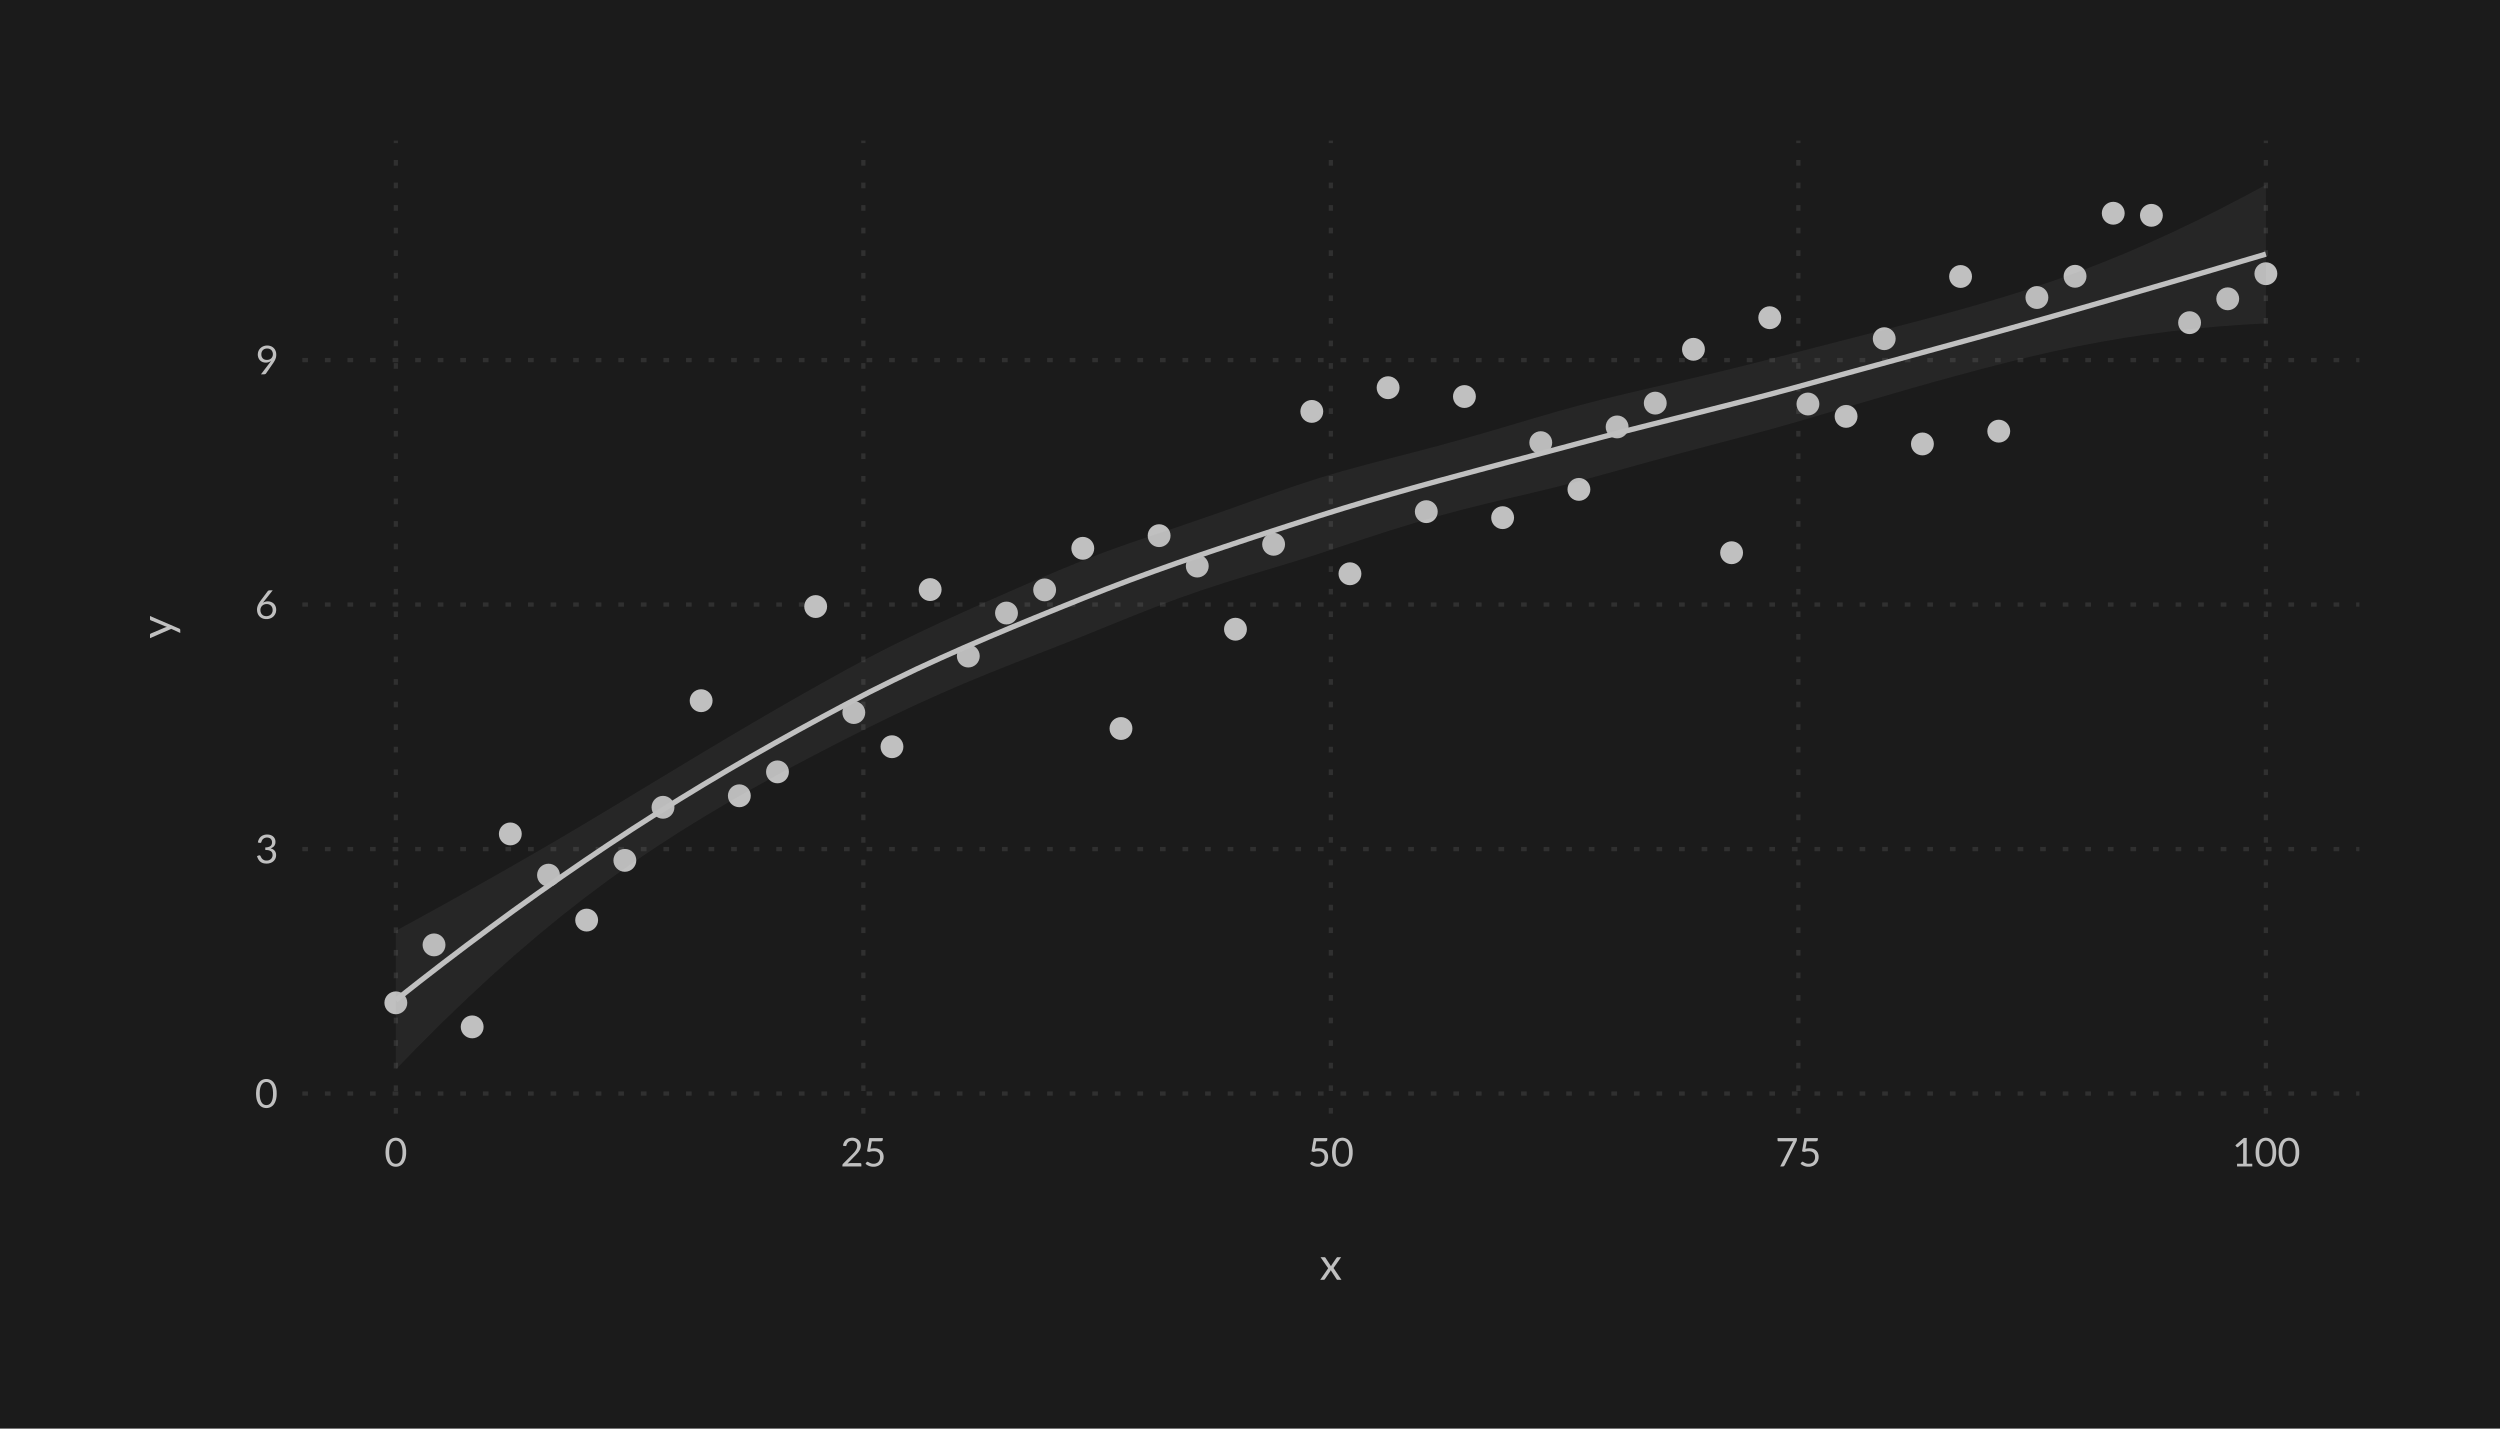 <?xml version='1.0' encoding='UTF-8' ?>
<svg xmlns='http://www.w3.org/2000/svg' xmlns:xlink='http://www.w3.org/1999/xlink' viewBox='0 0 504.00 288.00'>
<defs>
  <style type='text/css'><![CDATA[
    line, polyline, polygon, path, rect, circle {
      fill: none;
      stroke: #000000;
      stroke-linecap: round;
      stroke-linejoin: round;
      stroke-miterlimit: 10.00;
    }
  ]]></style>
</defs>
<rect width='100%' height='100%' style='stroke: none; fill: #FFFFFF;'/>
<rect x='0.00' y='0.00' width='504.00' height='288.00' style='stroke-width: 1.07; stroke: none; fill: #1B1B1B;' />
<defs>
  <clipPath id='cpNjAuOTV8NDc1LjY1fDIyNC41MHwyOC4zNQ=='>
    <rect x='60.95' y='28.35' width='414.70' height='196.15' />
  </clipPath>
</defs>
<polyline points='60.95,220.46 475.65,220.46 ' style='stroke-width: 0.85; stroke: #303030; stroke-dasharray: 1.14,3.41; stroke-linecap: butt;' clip-path='url(#cpNjAuOTV8NDc1LjY1fDIyNC41MHwyOC4zNQ==)' />
<polyline points='60.95,171.17 475.65,171.17 ' style='stroke-width: 0.85; stroke: #303030; stroke-dasharray: 1.14,3.41; stroke-linecap: butt;' clip-path='url(#cpNjAuOTV8NDc1LjY1fDIyNC41MHwyOC4zNQ==)' />
<polyline points='60.95,121.88 475.65,121.88 ' style='stroke-width: 0.85; stroke: #303030; stroke-dasharray: 1.14,3.41; stroke-linecap: butt;' clip-path='url(#cpNjAuOTV8NDc1LjY1fDIyNC41MHwyOC4zNQ==)' />
<polyline points='60.95,72.59 475.65,72.59 ' style='stroke-width: 0.85; stroke: #303030; stroke-dasharray: 1.14,3.41; stroke-linecap: butt;' clip-path='url(#cpNjAuOTV8NDc1LjY1fDIyNC41MHwyOC4zNQ==)' />
<polyline points='79.80,224.50 79.80,28.35 ' style='stroke-width: 0.85; stroke: #303030; stroke-dasharray: 1.14,3.41; stroke-linecap: butt;' clip-path='url(#cpNjAuOTV8NDc1LjY1fDIyNC41MHwyOC4zNQ==)' />
<polyline points='174.05,224.50 174.05,28.35 ' style='stroke-width: 0.85; stroke: #303030; stroke-dasharray: 1.14,3.41; stroke-linecap: butt;' clip-path='url(#cpNjAuOTV8NDc1LjY1fDIyNC41MHwyOC4zNQ==)' />
<polyline points='268.30,224.50 268.30,28.35 ' style='stroke-width: 0.85; stroke: #303030; stroke-dasharray: 1.14,3.41; stroke-linecap: butt;' clip-path='url(#cpNjAuOTV8NDc1LjY1fDIyNC41MHwyOC4zNQ==)' />
<polyline points='362.55,224.50 362.55,28.35 ' style='stroke-width: 0.85; stroke: #303030; stroke-dasharray: 1.14,3.41; stroke-linecap: butt;' clip-path='url(#cpNjAuOTV8NDc1LjY1fDIyNC41MHwyOC4zNQ==)' />
<polyline points='456.80,224.50 456.80,28.35 ' style='stroke-width: 0.85; stroke: #303030; stroke-dasharray: 1.14,3.41; stroke-linecap: butt;' clip-path='url(#cpNjAuOTV8NDc1LjY1fDIyNC41MHwyOC4zNQ==)' />
<circle cx='79.80' cy='202.17' r='1.95' style='stroke-width: 0.71; stroke: #C0C0C0; fill: #C0C0C0;' clip-path='url(#cpNjAuOTV8NDc1LjY1fDIyNC41MHwyOC4zNQ==)' />
<circle cx='87.50' cy='190.49' r='1.95' style='stroke-width: 0.71; stroke: #C0C0C0; fill: #C0C0C0;' clip-path='url(#cpNjAuOTV8NDc1LjY1fDIyNC41MHwyOC4zNQ==)' />
<circle cx='95.19' cy='207.02' r='1.95' style='stroke-width: 0.71; stroke: #C0C0C0; fill: #C0C0C0;' clip-path='url(#cpNjAuOTV8NDc1LjY1fDIyNC41MHwyOC4zNQ==)' />
<circle cx='102.88' cy='168.12' r='1.95' style='stroke-width: 0.71; stroke: #C0C0C0; fill: #C0C0C0;' clip-path='url(#cpNjAuOTV8NDc1LjY1fDIyNC41MHwyOC4zNQ==)' />
<circle cx='110.58' cy='176.43' r='1.95' style='stroke-width: 0.71; stroke: #C0C0C0; fill: #C0C0C0;' clip-path='url(#cpNjAuOTV8NDc1LjY1fDIyNC41MHwyOC4zNQ==)' />
<circle cx='118.27' cy='185.49' r='1.95' style='stroke-width: 0.71; stroke: #C0C0C0; fill: #C0C0C0;' clip-path='url(#cpNjAuOTV8NDc1LjY1fDIyNC41MHwyOC4zNQ==)' />
<circle cx='125.97' cy='173.45' r='1.95' style='stroke-width: 0.71; stroke: #C0C0C0; fill: #C0C0C0;' clip-path='url(#cpNjAuOTV8NDc1LjY1fDIyNC41MHwyOC4zNQ==)' />
<circle cx='133.66' cy='162.75' r='1.95' style='stroke-width: 0.71; stroke: #C0C0C0; fill: #C0C0C0;' clip-path='url(#cpNjAuOTV8NDc1LjY1fDIyNC41MHwyOC4zNQ==)' />
<circle cx='141.35' cy='141.26' r='1.95' style='stroke-width: 0.71; stroke: #C0C0C0; fill: #C0C0C0;' clip-path='url(#cpNjAuOTV8NDc1LjY1fDIyNC41MHwyOC4zNQ==)' />
<circle cx='149.05' cy='160.43' r='1.95' style='stroke-width: 0.71; stroke: #C0C0C0; fill: #C0C0C0;' clip-path='url(#cpNjAuOTV8NDc1LjY1fDIyNC41MHwyOC4zNQ==)' />
<circle cx='156.74' cy='155.61' r='1.95' style='stroke-width: 0.71; stroke: #C0C0C0; fill: #C0C0C0;' clip-path='url(#cpNjAuOTV8NDc1LjY1fDIyNC41MHwyOC4zNQ==)' />
<circle cx='164.44' cy='122.28' r='1.95' style='stroke-width: 0.71; stroke: #C0C0C0; fill: #C0C0C0;' clip-path='url(#cpNjAuOTV8NDc1LjY1fDIyNC41MHwyOC4zNQ==)' />
<circle cx='172.13' cy='143.65' r='1.95' style='stroke-width: 0.71; stroke: #C0C0C0; fill: #C0C0C0;' clip-path='url(#cpNjAuOTV8NDc1LjY1fDIyNC41MHwyOC4zNQ==)' />
<circle cx='179.82' cy='150.54' r='1.95' style='stroke-width: 0.71; stroke: #C0C0C0; fill: #C0C0C0;' clip-path='url(#cpNjAuOTV8NDc1LjY1fDIyNC41MHwyOC4zNQ==)' />
<circle cx='187.52' cy='118.86' r='1.95' style='stroke-width: 0.71; stroke: #C0C0C0; fill: #C0C0C0;' clip-path='url(#cpNjAuOTV8NDc1LjY1fDIyNC41MHwyOC4zNQ==)' />
<circle cx='195.21' cy='132.26' r='1.95' style='stroke-width: 0.71; stroke: #C0C0C0; fill: #C0C0C0;' clip-path='url(#cpNjAuOTV8NDc1LjY1fDIyNC41MHwyOC4zNQ==)' />
<circle cx='202.91' cy='123.59' r='1.95' style='stroke-width: 0.71; stroke: #C0C0C0; fill: #C0C0C0;' clip-path='url(#cpNjAuOTV8NDc1LjY1fDIyNC41MHwyOC4zNQ==)' />
<circle cx='210.60' cy='118.92' r='1.95' style='stroke-width: 0.71; stroke: #C0C0C0; fill: #C0C0C0;' clip-path='url(#cpNjAuOTV8NDc1LjY1fDIyNC41MHwyOC4zNQ==)' />
<circle cx='218.29' cy='110.54' r='1.95' style='stroke-width: 0.71; stroke: #C0C0C0; fill: #C0C0C0;' clip-path='url(#cpNjAuOTV8NDc1LjY1fDIyNC41MHwyOC4zNQ==)' />
<circle cx='225.99' cy='146.87' r='1.95' style='stroke-width: 0.71; stroke: #C0C0C0; fill: #C0C0C0;' clip-path='url(#cpNjAuOTV8NDc1LjY1fDIyNC41MHwyOC4zNQ==)' />
<circle cx='233.68' cy='107.99' r='1.95' style='stroke-width: 0.71; stroke: #C0C0C0; fill: #C0C0C0;' clip-path='url(#cpNjAuOTV8NDc1LjY1fDIyNC41MHwyOC4zNQ==)' />
<circle cx='241.37' cy='114.12' r='1.95' style='stroke-width: 0.71; stroke: #C0C0C0; fill: #C0C0C0;' clip-path='url(#cpNjAuOTV8NDc1LjY1fDIyNC41MHwyOC4zNQ==)' />
<circle cx='249.07' cy='126.85' r='1.95' style='stroke-width: 0.71; stroke: #C0C0C0; fill: #C0C0C0;' clip-path='url(#cpNjAuOTV8NDc1LjY1fDIyNC41MHwyOC4zNQ==)' />
<circle cx='256.76' cy='109.73' r='1.95' style='stroke-width: 0.71; stroke: #C0C0C0; fill: #C0C0C0;' clip-path='url(#cpNjAuOTV8NDc1LjY1fDIyNC41MHwyOC4zNQ==)' />
<circle cx='264.46' cy='82.94' r='1.95' style='stroke-width: 0.71; stroke: #C0C0C0; fill: #C0C0C0;' clip-path='url(#cpNjAuOTV8NDc1LjY1fDIyNC41MHwyOC4zNQ==)' />
<circle cx='272.15' cy='115.67' r='1.95' style='stroke-width: 0.71; stroke: #C0C0C0; fill: #C0C0C0;' clip-path='url(#cpNjAuOTV8NDc1LjY1fDIyNC41MHwyOC4zNQ==)' />
<circle cx='279.84' cy='78.16' r='1.95' style='stroke-width: 0.71; stroke: #C0C0C0; fill: #C0C0C0;' clip-path='url(#cpNjAuOTV8NDc1LjY1fDIyNC41MHwyOC4zNQ==)' />
<circle cx='287.54' cy='103.15' r='1.95' style='stroke-width: 0.71; stroke: #C0C0C0; fill: #C0C0C0;' clip-path='url(#cpNjAuOTV8NDc1LjY1fDIyNC41MHwyOC4zNQ==)' />
<circle cx='295.23' cy='79.94' r='1.95' style='stroke-width: 0.71; stroke: #C0C0C0; fill: #C0C0C0;' clip-path='url(#cpNjAuOTV8NDc1LjY1fDIyNC41MHwyOC4zNQ==)' />
<circle cx='302.93' cy='104.36' r='1.95' style='stroke-width: 0.71; stroke: #C0C0C0; fill: #C0C0C0;' clip-path='url(#cpNjAuOTV8NDc1LjY1fDIyNC41MHwyOC4zNQ==)' />
<circle cx='310.62' cy='89.24' r='1.95' style='stroke-width: 0.71; stroke: #C0C0C0; fill: #C0C0C0;' clip-path='url(#cpNjAuOTV8NDc1LjY1fDIyNC41MHwyOC4zNQ==)' />
<circle cx='318.31' cy='98.66' r='1.95' style='stroke-width: 0.71; stroke: #C0C0C0; fill: #C0C0C0;' clip-path='url(#cpNjAuOTV8NDc1LjY1fDIyNC41MHwyOC4zNQ==)' />
<circle cx='326.01' cy='86.07' r='1.95' style='stroke-width: 0.71; stroke: #C0C0C0; fill: #C0C0C0;' clip-path='url(#cpNjAuOTV8NDc1LjY1fDIyNC41MHwyOC4zNQ==)' />
<circle cx='333.70' cy='81.27' r='1.95' style='stroke-width: 0.71; stroke: #C0C0C0; fill: #C0C0C0;' clip-path='url(#cpNjAuOTV8NDc1LjY1fDIyNC41MHwyOC4zNQ==)' />
<circle cx='341.40' cy='70.42' r='1.95' style='stroke-width: 0.71; stroke: #C0C0C0; fill: #C0C0C0;' clip-path='url(#cpNjAuOTV8NDc1LjY1fDIyNC41MHwyOC4zNQ==)' />
<circle cx='349.09' cy='111.43' r='1.95' style='stroke-width: 0.71; stroke: #C0C0C0; fill: #C0C0C0;' clip-path='url(#cpNjAuOTV8NDc1LjY1fDIyNC41MHwyOC4zNQ==)' />
<circle cx='356.78' cy='64.05' r='1.95' style='stroke-width: 0.71; stroke: #C0C0C0; fill: #C0C0C0;' clip-path='url(#cpNjAuOTV8NDc1LjY1fDIyNC41MHwyOC4zNQ==)' />
<circle cx='364.48' cy='81.45' r='1.95' style='stroke-width: 0.71; stroke: #C0C0C0; fill: #C0C0C0;' clip-path='url(#cpNjAuOTV8NDc1LjY1fDIyNC41MHwyOC4zNQ==)' />
<circle cx='372.17' cy='83.94' r='1.95' style='stroke-width: 0.71; stroke: #C0C0C0; fill: #C0C0C0;' clip-path='url(#cpNjAuOTV8NDc1LjY1fDIyNC41MHwyOC4zNQ==)' />
<circle cx='379.86' cy='68.28' r='1.95' style='stroke-width: 0.71; stroke: #C0C0C0; fill: #C0C0C0;' clip-path='url(#cpNjAuOTV8NDc1LjY1fDIyNC41MHwyOC4zNQ==)' />
<circle cx='387.56' cy='89.50' r='1.95' style='stroke-width: 0.71; stroke: #C0C0C0; fill: #C0C0C0;' clip-path='url(#cpNjAuOTV8NDc1LjY1fDIyNC41MHwyOC4zNQ==)' />
<circle cx='395.25' cy='55.74' r='1.95' style='stroke-width: 0.71; stroke: #C0C0C0; fill: #C0C0C0;' clip-path='url(#cpNjAuOTV8NDc1LjY1fDIyNC41MHwyOC4zNQ==)' />
<circle cx='402.95' cy='86.92' r='1.95' style='stroke-width: 0.71; stroke: #C0C0C0; fill: #C0C0C0;' clip-path='url(#cpNjAuOTV8NDc1LjY1fDIyNC41MHwyOC4zNQ==)' />
<circle cx='410.64' cy='59.98' r='1.95' style='stroke-width: 0.71; stroke: #C0C0C0; fill: #C0C0C0;' clip-path='url(#cpNjAuOTV8NDc1LjY1fDIyNC41MHwyOC4zNQ==)' />
<circle cx='418.33' cy='55.70' r='1.95' style='stroke-width: 0.71; stroke: #C0C0C0; fill: #C0C0C0;' clip-path='url(#cpNjAuOTV8NDc1LjY1fDIyNC41MHwyOC4zNQ==)' />
<circle cx='426.03' cy='42.99' r='1.95' style='stroke-width: 0.71; stroke: #C0C0C0; fill: #C0C0C0;' clip-path='url(#cpNjAuOTV8NDc1LjY1fDIyNC41MHwyOC4zNQ==)' />
<circle cx='433.72' cy='43.41' r='1.95' style='stroke-width: 0.71; stroke: #C0C0C0; fill: #C0C0C0;' clip-path='url(#cpNjAuOTV8NDc1LjY1fDIyNC41MHwyOC4zNQ==)' />
<circle cx='441.42' cy='65.05' r='1.95' style='stroke-width: 0.71; stroke: #C0C0C0; fill: #C0C0C0;' clip-path='url(#cpNjAuOTV8NDc1LjY1fDIyNC41MHwyOC4zNQ==)' />
<circle cx='449.11' cy='60.24' r='1.95' style='stroke-width: 0.71; stroke: #C0C0C0; fill: #C0C0C0;' clip-path='url(#cpNjAuOTV8NDc1LjY1fDIyNC41MHwyOC4zNQ==)' />
<circle cx='456.80' cy='55.18' r='1.95' style='stroke-width: 0.71; stroke: #C0C0C0; fill: #C0C0C0;' clip-path='url(#cpNjAuOTV8NDc1LjY1fDIyNC41MHwyOC4zNQ==)' />
<polygon points='79.80,187.65 84.58,185.04 89.35,182.41 94.12,179.75 98.89,177.07 103.66,174.35 108.44,171.60 113.21,168.82 117.98,165.99 122.75,163.13 127.52,160.25 132.30,157.36 137.07,154.48 141.84,151.61 146.61,148.76 151.39,145.94 156.16,143.16 160.93,140.42 165.70,137.73 170.47,135.08 175.25,132.51 180.02,130.08 184.79,127.76 189.56,125.52 194.33,123.34 199.11,121.20 203.88,119.10 208.65,117.02 213.42,115.00 218.20,113.04 222.97,111.20 227.74,109.50 232.51,107.88 237.28,106.28 242.06,104.65 246.83,102.99 251.60,101.29 256.37,99.59 261.14,97.94 265.92,96.38 270.69,94.96 275.46,93.66 280.23,92.41 285.01,91.18 289.78,89.92 294.55,88.61 299.32,87.25 304.09,85.85 308.87,84.43 313.64,83.04 318.41,81.72 323.18,80.48 327.96,79.33 332.73,78.21 337.50,77.11 342.27,75.99 347.04,74.85 351.82,73.67 356.59,72.46 361.36,71.24 366.13,70.01 370.90,68.78 375.68,67.56 380.45,66.34 385.22,65.10 389.99,63.84 394.77,62.54 399.54,61.18 404.31,59.76 409.08,58.26 413.85,56.65 418.63,54.94 423.40,53.11 428.17,51.17 432.94,49.11 437.71,46.94 442.49,44.66 447.26,42.29 452.03,39.82 456.80,37.26 456.80,65.19 452.03,65.46 447.26,65.81 442.49,66.25 437.71,66.78 432.94,67.40 428.17,68.12 423.40,68.94 418.63,69.85 413.85,70.86 409.08,71.96 404.31,73.14 399.54,74.37 394.77,75.65 389.99,76.96 385.22,78.31 380.45,79.69 375.68,81.08 370.90,82.49 366.13,83.90 361.36,85.30 356.59,86.64 351.82,87.92 347.04,89.18 342.27,90.44 337.50,91.72 332.73,93.02 327.96,94.34 323.18,95.66 318.41,96.97 313.64,98.20 308.87,99.35 304.09,100.47 299.32,101.60 294.55,102.80 289.78,104.08 285.01,105.47 280.23,106.94 275.46,108.48 270.69,110.05 265.92,111.62 261.14,113.14 256.37,114.58 251.60,116.01 246.83,117.49 242.06,119.05 237.28,120.73 232.51,122.53 227.74,124.42 222.97,126.35 218.20,128.29 213.42,130.18 208.65,132.04 203.88,133.91 199.11,135.82 194.33,137.79 189.56,139.86 184.79,142.01 180.02,144.25 175.25,146.58 170.47,148.98 165.70,151.43 160.93,153.93 156.16,156.50 151.39,159.15 146.61,161.88 141.84,164.71 137.07,167.66 132.30,170.74 127.52,173.96 122.75,177.35 117.98,180.91 113.21,184.64 108.44,188.55 103.66,192.64 98.89,196.91 94.12,201.34 89.35,205.93 84.58,210.68 79.80,215.58 ' style='stroke-width: 0.75; stroke: none; fill: #949494; fill-opacity: 0.10;' clip-path='url(#cpNjAuOTV8NDc1LjY1fDIyNC41MHwyOC4zNQ==)' />
<polyline points='79.80,187.65 84.58,185.04 89.35,182.41 94.12,179.75 98.89,177.07 103.66,174.35 108.44,171.60 113.21,168.82 117.98,165.99 122.75,163.13 127.52,160.25 132.30,157.36 137.07,154.48 141.84,151.61 146.61,148.76 151.39,145.94 156.16,143.16 160.93,140.42 165.70,137.73 170.47,135.08 175.25,132.51 180.02,130.08 184.79,127.76 189.56,125.52 194.33,123.34 199.11,121.20 203.88,119.10 208.65,117.02 213.42,115.00 218.20,113.04 222.97,111.20 227.74,109.50 232.51,107.88 237.28,106.28 242.06,104.65 246.83,102.99 251.60,101.29 256.37,99.59 261.14,97.94 265.92,96.38 270.69,94.96 275.46,93.66 280.23,92.41 285.01,91.18 289.78,89.92 294.55,88.61 299.32,87.25 304.09,85.85 308.87,84.43 313.64,83.04 318.41,81.72 323.18,80.48 327.96,79.33 332.73,78.21 337.50,77.11 342.27,75.99 347.04,74.85 351.82,73.67 356.59,72.46 361.36,71.24 366.13,70.01 370.90,68.78 375.68,67.56 380.45,66.34 385.22,65.10 389.99,63.84 394.77,62.54 399.54,61.18 404.31,59.76 409.08,58.26 413.85,56.65 418.63,54.94 423.40,53.11 428.17,51.17 432.94,49.11 437.71,46.94 442.49,44.66 447.26,42.29 452.03,39.82 456.80,37.26 ' style='stroke-width: 1.07; stroke: none;' clip-path='url(#cpNjAuOTV8NDc1LjY1fDIyNC41MHwyOC4zNQ==)' />
<polyline points='456.80,65.19 452.03,65.46 447.26,65.81 442.49,66.25 437.71,66.78 432.94,67.40 428.17,68.12 423.40,68.94 418.63,69.85 413.85,70.86 409.08,71.96 404.31,73.14 399.54,74.37 394.77,75.65 389.99,76.96 385.22,78.31 380.45,79.69 375.68,81.08 370.90,82.49 366.13,83.90 361.36,85.30 356.59,86.64 351.82,87.92 347.04,89.18 342.27,90.44 337.50,91.72 332.73,93.02 327.96,94.34 323.18,95.66 318.41,96.97 313.64,98.20 308.87,99.35 304.09,100.47 299.32,101.60 294.55,102.80 289.78,104.08 285.01,105.47 280.23,106.94 275.46,108.48 270.69,110.05 265.92,111.62 261.14,113.14 256.37,114.58 251.60,116.01 246.83,117.49 242.06,119.05 237.28,120.73 232.51,122.53 227.74,124.42 222.97,126.35 218.20,128.29 213.42,130.18 208.65,132.04 203.88,133.91 199.11,135.82 194.33,137.79 189.56,139.86 184.79,142.01 180.02,144.25 175.25,146.58 170.47,148.98 165.70,151.43 160.93,153.93 156.16,156.50 151.39,159.15 146.61,161.88 141.84,164.71 137.07,167.66 132.30,170.74 127.52,173.96 122.75,177.35 117.98,180.91 113.21,184.64 108.44,188.55 103.66,192.64 98.89,196.91 94.12,201.34 89.35,205.93 84.58,210.68 79.80,215.58 ' style='stroke-width: 1.07; stroke: none;' clip-path='url(#cpNjAuOTV8NDc1LjY1fDIyNC41MHwyOC4zNQ==)' />
<polyline points='79.80,201.62 84.58,197.86 89.35,194.17 94.12,190.55 98.89,186.99 103.66,183.50 108.44,180.08 113.21,176.73 117.98,173.45 122.75,170.24 127.52,167.11 132.30,164.05 137.07,161.07 141.84,158.16 146.61,155.32 151.39,152.54 156.16,149.83 160.93,147.18 165.70,144.58 170.47,142.03 175.25,139.54 180.02,137.17 184.79,134.88 189.56,132.69 194.33,130.57 199.11,128.51 203.88,126.50 208.65,124.53 213.42,122.59 218.20,120.66 222.97,118.78 227.74,116.96 232.51,115.21 237.28,113.51 242.06,111.85 246.83,110.24 251.60,108.65 256.37,107.09 261.14,105.54 265.92,104.00 270.69,102.51 275.46,101.07 280.23,99.68 285.01,98.32 289.78,97.00 294.55,95.71 299.32,94.43 304.09,93.16 308.87,91.89 313.64,90.62 318.41,89.34 323.18,88.07 327.96,86.83 332.73,85.62 337.50,84.42 342.27,83.22 347.04,82.01 351.82,80.79 356.59,79.55 361.36,78.27 366.13,76.95 370.90,75.63 375.68,74.32 380.45,73.02 385.22,71.71 389.99,70.40 394.77,69.09 399.54,67.78 404.31,66.45 409.08,65.11 413.85,63.76 418.63,62.39 423.40,61.02 428.17,59.64 432.94,58.25 437.71,56.86 442.49,55.46 447.26,54.05 452.03,52.64 456.80,51.23 ' style='stroke-width: 1.07; stroke: #C0C0C0; stroke-linecap: butt;' clip-path='url(#cpNjAuOTV8NDc1LjY1fDIyNC41MHwyOC4zNQ==)' />
<defs>
  <clipPath id='cpMC4wMHw1MDQuMDB8Mjg4LjAwfDAuMDA='>
    <rect x='0.00' y='0.00' width='504.00' height='288.00' />
  </clipPath>
</defs>
<path d='M 55.78 220.46 L 55.78 220.46 L 55.78 220.61 L 55.77 220.75 L 55.77 220.89 L 55.76 221.03 L 55.74 221.16 L 55.72 221.29 L 55.70 221.41 L 55.68 221.53 L 55.65 221.65 L 55.62 221.76 L 55.62 221.76 L 55.58 221.87 L 55.55 221.97 L 55.51 222.07 L 55.47 222.17 L 55.43 222.26 L 55.38 222.35 L 55.33 222.44 L 55.28 222.52 L 55.23 222.60 L 55.18 222.67 L 55.18 222.67 L 55.12 222.74 L 55.06 222.81 L 55.00 222.87 L 54.94 222.93 L 54.87 222.98 L 54.80 223.04 L 54.73 223.08 L 54.66 223.13 L 54.59 223.17 L 54.51 223.21 L 54.51 223.21 L 54.44 223.24 L 54.36 223.27 L 54.28 223.30 L 54.20 223.32 L 54.12 223.34 L 54.04 223.35 L 53.95 223.37 L 53.87 223.37 L 53.78 223.38 L 53.70 223.38 L 53.70 223.38 L 53.61 223.38 L 53.52 223.37 L 53.44 223.37 L 53.36 223.35 L 53.27 223.34 L 53.19 223.32 L 53.11 223.30 L 53.03 223.27 L 52.95 223.24 L 52.88 223.21 L 52.88 223.21 L 52.80 223.17 L 52.73 223.13 L 52.66 223.08 L 52.59 223.04 L 52.53 222.98 L 52.46 222.93 L 52.40 222.87 L 52.34 222.81 L 52.28 222.74 L 52.22 222.67 L 52.22 222.67 L 52.17 222.60 L 52.11 222.52 L 52.06 222.44 L 52.02 222.35 L 51.97 222.26 L 51.93 222.17 L 51.89 222.07 L 51.85 221.97 L 51.81 221.87 L 51.78 221.76 L 51.78 221.76 L 51.75 221.65 L 51.72 221.53 L 51.70 221.41 L 51.68 221.29 L 51.66 221.16 L 51.65 221.03 L 51.64 220.89 L 51.63 220.75 L 51.62 220.61 L 51.62 220.46 L 51.62 220.46 L 51.62 220.31 L 51.63 220.17 L 51.64 220.02 L 51.65 219.89 L 51.66 219.76 L 51.68 219.63 L 51.70 219.50 L 51.72 219.38 L 51.75 219.27 L 51.78 219.15 L 51.78 219.15 L 51.81 219.05 L 51.85 218.94 L 51.89 218.84 L 51.93 218.74 L 51.97 218.65 L 52.02 218.56 L 52.06 218.48 L 52.11 218.39 L 52.17 218.32 L 52.22 218.24 L 52.22 218.24 L 52.28 218.17 L 52.34 218.10 L 52.40 218.04 L 52.46 217.98 L 52.53 217.92 L 52.59 217.87 L 52.66 217.82 L 52.73 217.78 L 52.80 217.74 L 52.88 217.70 L 52.88 217.70 L 52.95 217.67 L 53.03 217.64 L 53.11 217.61 L 53.19 217.59 L 53.27 217.57 L 53.36 217.55 L 53.44 217.54 L 53.52 217.53 L 53.61 217.53 L 53.70 217.53 L 53.70 217.53 L 53.78 217.53 L 53.87 217.53 L 53.95 217.54 L 54.04 217.55 L 54.12 217.57 L 54.20 217.59 L 54.28 217.61 L 54.36 217.64 L 54.44 217.67 L 54.51 217.70 L 54.51 217.70 L 54.59 217.74 L 54.66 217.78 L 54.73 217.82 L 54.80 217.87 L 54.87 217.92 L 54.94 217.98 L 55.00 218.04 L 55.06 218.10 L 55.12 218.17 L 55.18 218.24 L 55.18 218.24 L 55.23 218.32 L 55.28 218.39 L 55.33 218.48 L 55.38 218.56 L 55.43 218.65 L 55.47 218.74 L 55.51 218.84 L 55.55 218.94 L 55.58 219.05 L 55.62 219.15 L 55.62 219.15 L 55.65 219.27 L 55.68 219.38 L 55.70 219.50 L 55.72 219.63 L 55.74 219.76 L 55.76 219.89 L 55.77 220.02 L 55.77 220.17 L 55.78 220.31 L 55.78 220.46 ZM 55.04 220.46 L 55.04 220.46 L 55.04 220.33 L 55.04 220.20 L 55.03 220.08 L 55.02 219.97 L 55.01 219.85 L 55.00 219.75 L 54.99 219.64 L 54.97 219.54 L 54.95 219.45 L 54.93 219.36 L 54.93 219.36 L 54.91 219.27 L 54.88 219.19 L 54.86 219.10 L 54.83 219.03 L 54.80 218.95 L 54.77 218.88 L 54.74 218.82 L 54.71 218.75 L 54.67 218.69 L 54.63 218.64 L 54.63 218.64 L 54.60 218.59 L 54.56 218.54 L 54.52 218.49 L 54.48 218.45 L 54.43 218.40 L 54.39 218.37 L 54.35 218.33 L 54.30 218.30 L 54.25 218.27 L 54.21 218.25 L 54.21 218.25 L 54.16 218.23 L 54.11 218.21 L 54.06 218.19 L 54.01 218.17 L 53.96 218.16 L 53.91 218.15 L 53.85 218.14 L 53.80 218.13 L 53.75 218.13 L 53.70 218.13 L 53.70 218.13 L 53.64 218.13 L 53.59 218.13 L 53.54 218.14 L 53.49 218.15 L 53.44 218.16 L 53.39 218.17 L 53.34 218.19 L 53.29 218.21 L 53.24 218.23 L 53.19 218.25 L 53.19 218.25 L 53.14 218.27 L 53.09 218.30 L 53.05 218.33 L 53.00 218.37 L 52.96 218.40 L 52.92 218.45 L 52.88 218.49 L 52.84 218.54 L 52.80 218.59 L 52.76 218.64 L 52.76 218.64 L 52.73 218.69 L 52.69 218.75 L 52.66 218.82 L 52.63 218.88 L 52.60 218.95 L 52.57 219.03 L 52.54 219.10 L 52.51 219.19 L 52.49 219.27 L 52.47 219.36 L 52.47 219.36 L 52.44 219.45 L 52.43 219.54 L 52.41 219.64 L 52.40 219.75 L 52.38 219.85 L 52.37 219.97 L 52.37 220.08 L 52.36 220.20 L 52.36 220.33 L 52.36 220.46 L 52.36 220.46 L 52.36 220.59 L 52.36 220.71 L 52.37 220.83 L 52.37 220.95 L 52.38 221.06 L 52.40 221.17 L 52.41 221.27 L 52.43 221.37 L 52.44 221.47 L 52.47 221.56 L 52.47 221.56 L 52.49 221.64 L 52.51 221.73 L 52.54 221.81 L 52.57 221.89 L 52.60 221.96 L 52.63 222.03 L 52.66 222.10 L 52.69 222.16 L 52.73 222.22 L 52.76 222.27 L 52.76 222.27 L 52.80 222.33 L 52.84 222.38 L 52.88 222.42 L 52.92 222.47 L 52.96 222.51 L 53.00 222.55 L 53.05 222.58 L 53.09 222.61 L 53.14 222.64 L 53.19 222.67 L 53.19 222.67 L 53.24 222.69 L 53.29 222.71 L 53.34 222.73 L 53.39 222.74 L 53.44 222.75 L 53.49 222.76 L 53.54 222.77 L 53.59 222.78 L 53.64 222.78 L 53.70 222.78 L 53.70 222.78 L 53.75 222.78 L 53.80 222.78 L 53.85 222.77 L 53.91 222.76 L 53.96 222.75 L 54.01 222.74 L 54.06 222.73 L 54.11 222.71 L 54.16 222.69 L 54.21 222.67 L 54.21 222.67 L 54.25 222.64 L 54.30 222.61 L 54.35 222.58 L 54.39 222.55 L 54.43 222.51 L 54.48 222.47 L 54.52 222.42 L 54.56 222.38 L 54.60 222.33 L 54.63 222.27 L 54.63 222.27 L 54.67 222.22 L 54.71 222.16 L 54.74 222.10 L 54.77 222.03 L 54.80 221.96 L 54.83 221.89 L 54.86 221.81 L 54.88 221.73 L 54.91 221.64 L 54.93 221.56 L 54.93 221.56 L 54.95 221.47 L 54.97 221.37 L 54.99 221.27 L 55.00 221.17 L 55.01 221.06 L 55.02 220.95 L 55.03 220.83 L 55.04 220.71 L 55.04 220.59 L 55.04 220.46 Z' style='fill-rule: evenodd; fill: #C0C0C0; stroke-width: 0.75; stroke: none;' clip-path='url(#cpMC4wMHw1MDQuMDB8Mjg4LjAwfDAuMDA=)' />
<path d='M 53.86 168.24 L 53.86 168.24 L 53.93 168.24 L 54.00 168.24 L 54.07 168.25 L 54.14 168.25 L 54.21 168.26 L 54.28 168.27 L 54.34 168.29 L 54.41 168.30 L 54.47 168.32 L 54.53 168.34 L 54.53 168.34 L 54.59 168.36 L 54.65 168.39 L 54.71 168.41 L 54.77 168.44 L 54.82 168.47 L 54.87 168.50 L 54.92 168.53 L 54.97 168.56 L 55.02 168.60 L 55.06 168.64 L 55.06 168.64 L 55.11 168.68 L 55.15 168.72 L 55.19 168.76 L 55.22 168.80 L 55.26 168.85 L 55.29 168.90 L 55.33 168.95 L 55.36 169.00 L 55.38 169.05 L 55.41 169.10 L 55.41 169.10 L 55.43 169.16 L 55.45 169.21 L 55.47 169.27 L 55.49 169.33 L 55.50 169.39 L 55.51 169.45 L 55.52 169.51 L 55.53 169.57 L 55.53 169.64 L 55.53 169.71 L 55.53 169.71 L 55.53 169.76 L 55.53 169.81 L 55.53 169.86 L 55.52 169.91 L 55.52 169.96 L 55.51 170.01 L 55.50 170.06 L 55.49 170.10 L 55.48 170.15 L 55.46 170.19 L 55.46 170.19 L 55.45 170.23 L 55.43 170.28 L 55.41 170.32 L 55.40 170.35 L 55.38 170.39 L 55.36 170.43 L 55.33 170.47 L 55.31 170.50 L 55.29 170.54 L 55.26 170.57 L 55.26 170.57 L 55.24 170.60 L 55.21 170.63 L 55.18 170.66 L 55.15 170.69 L 55.12 170.72 L 55.09 170.74 L 55.05 170.77 L 55.02 170.79 L 54.99 170.82 L 54.95 170.84 L 54.95 170.84 L 54.91 170.86 L 54.87 170.88 L 54.84 170.90 L 54.80 170.92 L 54.75 170.94 L 54.71 170.96 L 54.67 170.98 L 54.63 170.99 L 54.58 171.01 L 54.54 171.02 L 54.54 171.02 L 54.65 171.05 L 54.75 171.09 L 54.85 171.13 L 54.94 171.17 L 55.03 171.22 L 55.11 171.27 L 55.18 171.33 L 55.25 171.39 L 55.32 171.45 L 55.38 171.52 L 55.38 171.52 L 55.43 171.59 L 55.48 171.66 L 55.52 171.74 L 55.56 171.82 L 55.59 171.91 L 55.62 172.00 L 55.64 172.09 L 55.65 172.19 L 55.66 172.29 L 55.66 172.39 L 55.66 172.39 L 55.66 172.47 L 55.66 172.54 L 55.65 172.62 L 55.64 172.69 L 55.62 172.77 L 55.61 172.84 L 55.59 172.90 L 55.56 172.97 L 55.54 173.04 L 55.51 173.10 L 55.51 173.10 L 55.48 173.16 L 55.45 173.22 L 55.41 173.28 L 55.37 173.34 L 55.33 173.39 L 55.29 173.45 L 55.25 173.50 L 55.20 173.55 L 55.15 173.60 L 55.10 173.64 L 55.10 173.64 L 55.05 173.68 L 54.99 173.73 L 54.94 173.76 L 54.88 173.80 L 54.82 173.84 L 54.76 173.87 L 54.69 173.90 L 54.63 173.93 L 54.56 173.96 L 54.49 173.98 L 54.49 173.98 L 54.42 174.00 L 54.35 174.02 L 54.28 174.04 L 54.21 174.06 L 54.14 174.07 L 54.06 174.08 L 53.99 174.09 L 53.91 174.09 L 53.83 174.10 L 53.75 174.10 L 53.75 174.10 L 53.66 174.10 L 53.58 174.09 L 53.49 174.09 L 53.41 174.08 L 53.33 174.07 L 53.25 174.06 L 53.18 174.04 L 53.11 174.03 L 53.04 174.01 L 52.97 173.99 L 52.97 173.99 L 52.91 173.96 L 52.85 173.94 L 52.79 173.91 L 52.73 173.88 L 52.67 173.85 L 52.62 173.82 L 52.57 173.78 L 52.52 173.75 L 52.47 173.71 L 52.43 173.67 L 52.43 173.67 L 52.38 173.63 L 52.34 173.59 L 52.30 173.54 L 52.26 173.50 L 52.22 173.45 L 52.19 173.40 L 52.15 173.35 L 52.12 173.30 L 52.09 173.25 L 52.06 173.20 L 52.06 173.20 L 52.03 173.14 L 52.00 173.08 L 51.97 173.03 L 51.95 172.97 L 51.92 172.91 L 51.90 172.85 L 51.88 172.79 L 51.86 172.73 L 51.83 172.66 L 51.81 172.60 L 52.12 172.47 L 52.12 172.47 L 52.13 172.47 L 52.15 172.46 L 52.17 172.45 L 52.18 172.45 L 52.20 172.45 L 52.22 172.44 L 52.24 172.44 L 52.25 172.44 L 52.27 172.44 L 52.29 172.44 L 52.29 172.44 L 52.30 172.44 L 52.32 172.44 L 52.33 172.44 L 52.35 172.44 L 52.36 172.45 L 52.37 172.45 L 52.39 172.45 L 52.40 172.46 L 52.41 172.47 L 52.43 172.47 L 52.43 172.47 L 52.44 172.48 L 52.45 172.49 L 52.46 172.50 L 52.47 172.51 L 52.48 172.52 L 52.49 172.53 L 52.50 172.54 L 52.51 172.55 L 52.51 172.56 L 52.52 172.58 L 52.52 172.58 L 52.52 172.58 L 52.52 172.58 L 52.53 172.59 L 52.53 172.59 L 52.53 172.59 L 52.53 172.60 L 52.53 172.60 L 52.53 172.61 L 52.54 172.61 L 52.54 172.61 L 52.54 172.61 L 52.54 172.62 L 52.54 172.62 L 52.54 172.62 L 52.54 172.63 L 52.55 172.63 L 52.55 172.63 L 52.55 172.64 L 52.55 172.64 L 52.55 172.65 L 52.55 172.65 L 52.55 172.65 L 52.56 172.67 L 52.58 172.70 L 52.59 172.72 L 52.60 172.75 L 52.62 172.77 L 52.63 172.80 L 52.64 172.83 L 52.66 172.86 L 52.67 172.88 L 52.69 172.91 L 52.69 172.91 L 52.71 172.94 L 52.72 172.97 L 52.74 173.00 L 52.76 173.03 L 52.78 173.05 L 52.81 173.08 L 52.83 173.11 L 52.85 173.13 L 52.88 173.16 L 52.91 173.19 L 52.91 173.19 L 52.93 173.21 L 52.96 173.23 L 52.99 173.26 L 53.02 173.28 L 53.06 173.30 L 53.09 173.32 L 53.13 173.34 L 53.16 173.36 L 53.20 173.38 L 53.24 173.40 L 53.24 173.40 L 53.28 173.42 L 53.33 173.43 L 53.37 173.45 L 53.42 173.46 L 53.47 173.47 L 53.52 173.47 L 53.57 173.48 L 53.63 173.49 L 53.69 173.49 L 53.75 173.49 L 53.75 173.49 L 53.80 173.49 L 53.86 173.49 L 53.92 173.48 L 53.97 173.47 L 54.03 173.47 L 54.08 173.45 L 54.13 173.44 L 54.18 173.43 L 54.22 173.41 L 54.27 173.39 L 54.27 173.39 L 54.31 173.37 L 54.36 173.35 L 54.40 173.33 L 54.44 173.30 L 54.48 173.28 L 54.51 173.25 L 54.55 173.23 L 54.58 173.20 L 54.62 173.17 L 54.65 173.14 L 54.65 173.14 L 54.68 173.11 L 54.70 173.07 L 54.73 173.04 L 54.75 173.01 L 54.78 172.97 L 54.80 172.94 L 54.82 172.90 L 54.84 172.86 L 54.86 172.83 L 54.87 172.79 L 54.87 172.79 L 54.89 172.75 L 54.90 172.71 L 54.91 172.67 L 54.92 172.64 L 54.93 172.60 L 54.94 172.56 L 54.94 172.52 L 54.95 172.48 L 54.95 172.45 L 54.95 172.41 L 54.95 172.41 L 54.95 172.36 L 54.95 172.32 L 54.94 172.27 L 54.94 172.23 L 54.93 172.19 L 54.93 172.15 L 54.92 172.10 L 54.91 172.06 L 54.90 172.02 L 54.89 171.99 L 54.89 171.99 L 54.87 171.95 L 54.86 171.91 L 54.84 171.87 L 54.82 171.84 L 54.80 171.81 L 54.78 171.77 L 54.75 171.74 L 54.72 171.71 L 54.69 171.68 L 54.66 171.65 L 54.66 171.65 L 54.63 171.63 L 54.59 171.60 L 54.55 171.57 L 54.51 171.55 L 54.47 171.53 L 54.42 171.51 L 54.37 171.49 L 54.32 171.47 L 54.27 171.45 L 54.21 171.43 L 54.21 171.43 L 54.15 171.42 L 54.09 171.40 L 54.03 171.39 L 53.96 171.38 L 53.89 171.37 L 53.81 171.37 L 53.74 171.36 L 53.65 171.36 L 53.57 171.35 L 53.48 171.35 L 53.48 170.84 L 53.48 170.84 L 53.55 170.84 L 53.62 170.83 L 53.69 170.83 L 53.76 170.82 L 53.82 170.82 L 53.88 170.81 L 53.94 170.80 L 53.99 170.78 L 54.05 170.77 L 54.10 170.76 L 54.10 170.76 L 54.15 170.74 L 54.20 170.72 L 54.25 170.71 L 54.29 170.69 L 54.34 170.67 L 54.38 170.65 L 54.42 170.62 L 54.46 170.60 L 54.49 170.57 L 54.53 170.55 L 54.53 170.55 L 54.56 170.52 L 54.59 170.49 L 54.62 170.47 L 54.64 170.44 L 54.67 170.40 L 54.69 170.37 L 54.71 170.34 L 54.73 170.30 L 54.75 170.27 L 54.76 170.23 L 54.76 170.23 L 54.78 170.20 L 54.79 170.16 L 54.80 170.12 L 54.81 170.08 L 54.82 170.04 L 54.83 170.00 L 54.83 169.96 L 54.83 169.91 L 54.84 169.87 L 54.84 169.83 L 54.84 169.83 L 54.84 169.78 L 54.83 169.73 L 54.83 169.68 L 54.82 169.64 L 54.82 169.59 L 54.81 169.55 L 54.80 169.51 L 54.79 169.47 L 54.77 169.43 L 54.76 169.39 L 54.76 169.39 L 54.74 169.36 L 54.72 169.32 L 54.71 169.29 L 54.69 169.26 L 54.67 169.23 L 54.64 169.20 L 54.62 169.17 L 54.60 169.14 L 54.57 169.11 L 54.55 169.09 L 54.55 169.09 L 54.52 169.07 L 54.49 169.04 L 54.46 169.02 L 54.43 169.00 L 54.40 168.98 L 54.36 168.97 L 54.33 168.95 L 54.29 168.94 L 54.26 168.92 L 54.22 168.91 L 54.22 168.91 L 54.18 168.90 L 54.15 168.89 L 54.11 168.88 L 54.07 168.87 L 54.03 168.86 L 53.99 168.86 L 53.95 168.85 L 53.91 168.85 L 53.86 168.85 L 53.82 168.85 L 53.82 168.85 L 53.78 168.85 L 53.74 168.85 L 53.69 168.85 L 53.65 168.86 L 53.61 168.87 L 53.57 168.87 L 53.53 168.88 L 53.50 168.89 L 53.46 168.90 L 53.42 168.91 L 53.42 168.91 L 53.39 168.93 L 53.35 168.94 L 53.31 168.96 L 53.28 168.97 L 53.25 168.99 L 53.22 169.01 L 53.18 169.03 L 53.15 169.05 L 53.12 169.07 L 53.09 169.09 L 53.09 169.09 L 53.07 169.12 L 53.04 169.14 L 53.01 169.16 L 52.99 169.19 L 52.96 169.22 L 52.94 169.24 L 52.92 169.27 L 52.90 169.30 L 52.88 169.33 L 52.86 169.37 L 52.86 169.37 L 52.84 169.40 L 52.82 169.43 L 52.80 169.46 L 52.79 169.49 L 52.77 169.53 L 52.76 169.56 L 52.75 169.60 L 52.73 169.63 L 52.72 169.67 L 52.71 169.71 L 52.71 169.71 L 52.71 169.73 L 52.70 169.75 L 52.69 169.77 L 52.68 169.79 L 52.67 169.81 L 52.66 169.82 L 52.65 169.84 L 52.64 169.85 L 52.63 169.86 L 52.62 169.87 L 52.62 169.87 L 52.60 169.88 L 52.59 169.89 L 52.58 169.90 L 52.56 169.91 L 52.54 169.91 L 52.53 169.92 L 52.51 169.92 L 52.49 169.92 L 52.47 169.92 L 52.45 169.93 L 52.45 169.93 L 52.45 169.93 L 52.45 169.93 L 52.44 169.93 L 52.44 169.93 L 52.43 169.93 L 52.43 169.93 L 52.42 169.93 L 52.42 169.93 L 52.41 169.93 L 52.41 169.93 L 52.41 169.93 L 52.41 169.92 L 52.40 169.92 L 52.40 169.92 L 52.39 169.92 L 52.39 169.92 L 52.38 169.92 L 52.38 169.92 L 52.37 169.92 L 52.37 169.92 L 52.36 169.92 L 51.99 169.85 L 51.99 169.85 L 52.00 169.78 L 52.02 169.70 L 52.03 169.63 L 52.05 169.55 L 52.07 169.48 L 52.09 169.42 L 52.12 169.35 L 52.15 169.28 L 52.17 169.22 L 52.21 169.16 L 52.21 169.16 L 52.24 169.10 L 52.27 169.04 L 52.31 168.99 L 52.35 168.93 L 52.39 168.88 L 52.43 168.83 L 52.47 168.78 L 52.52 168.74 L 52.56 168.69 L 52.61 168.65 L 52.61 168.65 L 52.66 168.61 L 52.71 168.58 L 52.76 168.54 L 52.82 168.51 L 52.87 168.47 L 52.93 168.44 L 52.99 168.42 L 53.05 168.39 L 53.11 168.37 L 53.17 168.35 L 53.17 168.35 L 53.24 168.32 L 53.30 168.31 L 53.37 168.29 L 53.44 168.28 L 53.51 168.26 L 53.57 168.25 L 53.64 168.25 L 53.72 168.24 L 53.79 168.24 L 53.86 168.24 Z' style='fill-rule: evenodd; fill: #C0C0C0; stroke-width: 0.75; stroke: none;' clip-path='url(#cpMC4wMHw1MDQuMDB8Mjg4LjAwfDAuMDA=)' />
<path d='M 53.98 121.23 L 53.98 121.23 L 54.05 121.23 L 54.12 121.24 L 54.18 121.24 L 54.25 121.25 L 54.32 121.26 L 54.38 121.27 L 54.45 121.29 L 54.51 121.31 L 54.57 121.33 L 54.63 121.35 L 54.63 121.35 L 54.69 121.37 L 54.75 121.40 L 54.81 121.43 L 54.87 121.46 L 54.92 121.49 L 54.98 121.52 L 55.03 121.56 L 55.08 121.60 L 55.13 121.64 L 55.17 121.68 L 55.17 121.68 L 55.22 121.72 L 55.26 121.77 L 55.30 121.82 L 55.34 121.87 L 55.38 121.92 L 55.42 121.98 L 55.45 122.03 L 55.48 122.09 L 55.51 122.15 L 55.54 122.22 L 55.54 122.22 L 55.57 122.28 L 55.59 122.35 L 55.61 122.41 L 55.63 122.48 L 55.64 122.56 L 55.66 122.63 L 55.67 122.70 L 55.67 122.78 L 55.68 122.86 L 55.68 122.94 L 55.68 122.94 L 55.68 123.02 L 55.67 123.10 L 55.66 123.17 L 55.65 123.25 L 55.64 123.32 L 55.63 123.40 L 55.61 123.47 L 55.59 123.54 L 55.56 123.61 L 55.53 123.68 L 55.53 123.68 L 55.50 123.74 L 55.47 123.81 L 55.44 123.87 L 55.40 123.93 L 55.36 123.99 L 55.32 124.05 L 55.27 124.11 L 55.23 124.16 L 55.18 124.22 L 55.13 124.27 L 55.13 124.27 L 55.08 124.32 L 55.02 124.36 L 54.97 124.41 L 54.91 124.45 L 54.85 124.49 L 54.78 124.53 L 54.72 124.57 L 54.65 124.60 L 54.58 124.63 L 54.51 124.66 L 54.51 124.66 L 54.44 124.69 L 54.36 124.72 L 54.28 124.74 L 54.21 124.76 L 54.13 124.77 L 54.05 124.79 L 53.96 124.80 L 53.88 124.80 L 53.80 124.81 L 53.71 124.81 L 53.71 124.81 L 53.62 124.81 L 53.54 124.80 L 53.46 124.80 L 53.38 124.79 L 53.30 124.77 L 53.22 124.76 L 53.14 124.74 L 53.07 124.72 L 53.00 124.70 L 52.93 124.67 L 52.93 124.67 L 52.86 124.64 L 52.79 124.61 L 52.73 124.58 L 52.66 124.54 L 52.60 124.50 L 52.54 124.46 L 52.49 124.42 L 52.43 124.38 L 52.38 124.33 L 52.33 124.28 L 52.33 124.28 L 52.28 124.23 L 52.23 124.17 L 52.19 124.12 L 52.15 124.06 L 52.11 124.00 L 52.07 123.94 L 52.04 123.87 L 52.00 123.80 L 51.97 123.74 L 51.95 123.66 L 51.95 123.66 L 51.92 123.59 L 51.90 123.52 L 51.88 123.44 L 51.86 123.36 L 51.85 123.28 L 51.83 123.20 L 51.83 123.11 L 51.82 123.03 L 51.81 122.94 L 51.81 122.85 L 51.81 122.85 L 51.82 122.78 L 51.82 122.70 L 51.83 122.62 L 51.84 122.54 L 51.86 122.46 L 51.87 122.38 L 51.90 122.30 L 51.92 122.22 L 51.95 122.14 L 51.98 122.05 L 51.98 122.05 L 52.02 121.97 L 52.06 121.88 L 52.10 121.79 L 52.15 121.70 L 52.20 121.61 L 52.25 121.52 L 52.31 121.43 L 52.38 121.33 L 52.44 121.24 L 52.51 121.14 L 53.97 119.18 L 53.97 119.18 L 53.98 119.17 L 53.99 119.16 L 54.00 119.14 L 54.02 119.13 L 54.03 119.12 L 54.05 119.11 L 54.07 119.10 L 54.08 119.08 L 54.10 119.07 L 54.12 119.06 L 54.12 119.06 L 54.14 119.05 L 54.16 119.05 L 54.18 119.04 L 54.21 119.03 L 54.23 119.03 L 54.25 119.02 L 54.28 119.02 L 54.30 119.01 L 54.32 119.01 L 54.35 119.01 L 54.98 119.01 L 52.99 121.53 L 52.99 121.53 L 53.03 121.50 L 53.08 121.47 L 53.12 121.45 L 53.16 121.43 L 53.21 121.40 L 53.25 121.38 L 53.30 121.36 L 53.35 121.35 L 53.40 121.33 L 53.45 121.31 L 53.45 121.31 L 53.50 121.30 L 53.55 121.28 L 53.60 121.27 L 53.65 121.26 L 53.70 121.25 L 53.76 121.24 L 53.81 121.24 L 53.87 121.24 L 53.92 121.23 L 53.98 121.23 ZM 52.50 122.98 L 52.50 122.98 L 52.50 123.03 L 52.50 123.08 L 52.51 123.14 L 52.51 123.19 L 52.52 123.24 L 52.53 123.29 L 52.54 123.34 L 52.55 123.39 L 52.57 123.43 L 52.58 123.48 L 52.58 123.48 L 52.60 123.53 L 52.62 123.57 L 52.64 123.61 L 52.66 123.65 L 52.68 123.69 L 52.70 123.73 L 52.73 123.77 L 52.76 123.80 L 52.78 123.84 L 52.81 123.87 L 52.81 123.87 L 52.85 123.90 L 52.88 123.93 L 52.91 123.96 L 52.95 123.99 L 52.99 124.02 L 53.02 124.04 L 53.06 124.07 L 53.10 124.09 L 53.15 124.11 L 53.19 124.13 L 53.19 124.13 L 53.23 124.14 L 53.28 124.16 L 53.33 124.17 L 53.38 124.18 L 53.43 124.19 L 53.48 124.20 L 53.53 124.21 L 53.59 124.21 L 53.64 124.22 L 53.70 124.22 L 53.70 124.22 L 53.75 124.22 L 53.81 124.21 L 53.87 124.21 L 53.92 124.20 L 53.97 124.19 L 54.02 124.18 L 54.07 124.17 L 54.12 124.16 L 54.17 124.14 L 54.22 124.12 L 54.22 124.12 L 54.26 124.11 L 54.31 124.08 L 54.35 124.06 L 54.39 124.04 L 54.43 124.01 L 54.47 123.99 L 54.51 123.96 L 54.55 123.93 L 54.58 123.90 L 54.61 123.87 L 54.61 123.87 L 54.65 123.83 L 54.68 123.80 L 54.71 123.76 L 54.74 123.73 L 54.76 123.69 L 54.79 123.65 L 54.81 123.61 L 54.83 123.57 L 54.85 123.52 L 54.87 123.48 L 54.87 123.48 L 54.89 123.43 L 54.90 123.39 L 54.92 123.34 L 54.93 123.29 L 54.94 123.25 L 54.95 123.20 L 54.95 123.15 L 54.96 123.10 L 54.96 123.04 L 54.96 122.99 L 54.96 122.99 L 54.96 122.94 L 54.96 122.88 L 54.95 122.83 L 54.95 122.78 L 54.94 122.73 L 54.93 122.68 L 54.92 122.63 L 54.91 122.58 L 54.89 122.53 L 54.87 122.49 L 54.87 122.49 L 54.86 122.44 L 54.84 122.40 L 54.81 122.36 L 54.79 122.32 L 54.77 122.28 L 54.74 122.24 L 54.71 122.20 L 54.69 122.17 L 54.66 122.14 L 54.63 122.10 L 54.63 122.10 L 54.59 122.07 L 54.56 122.04 L 54.52 122.02 L 54.49 121.99 L 54.45 121.96 L 54.41 121.94 L 54.37 121.92 L 54.33 121.90 L 54.29 121.88 L 54.24 121.86 L 54.24 121.86 L 54.20 121.84 L 54.15 121.83 L 54.10 121.82 L 54.06 121.81 L 54.01 121.80 L 53.96 121.79 L 53.91 121.78 L 53.85 121.78 L 53.80 121.78 L 53.75 121.78 L 53.75 121.78 L 53.69 121.78 L 53.64 121.78 L 53.58 121.79 L 53.53 121.79 L 53.48 121.80 L 53.42 121.81 L 53.37 121.83 L 53.32 121.84 L 53.28 121.86 L 53.23 121.88 L 53.23 121.88 L 53.18 121.90 L 53.14 121.92 L 53.10 121.94 L 53.05 121.96 L 53.01 121.99 L 52.98 122.02 L 52.94 122.05 L 52.90 122.08 L 52.87 122.11 L 52.83 122.14 L 52.83 122.14 L 52.80 122.17 L 52.77 122.21 L 52.74 122.24 L 52.72 122.28 L 52.69 122.32 L 52.67 122.36 L 52.64 122.40 L 52.62 122.44 L 52.60 122.48 L 52.59 122.52 L 52.59 122.52 L 52.57 122.57 L 52.56 122.61 L 52.54 122.66 L 52.53 122.70 L 52.52 122.75 L 52.51 122.79 L 52.51 122.84 L 52.50 122.88 L 52.50 122.93 L 52.50 122.98 Z' style='fill-rule: evenodd; fill: #C0C0C0; stroke-width: 0.75; stroke: none;' clip-path='url(#cpMC4wMHw1MDQuMDB8Mjg4LjAwfDAuMDA=)' />
<path d='M 53.58 73.10 L 53.58 73.10 L 53.51 73.10 L 53.45 73.10 L 53.39 73.09 L 53.32 73.09 L 53.26 73.08 L 53.20 73.06 L 53.14 73.05 L 53.08 73.03 L 53.02 73.02 L 52.96 73.00 L 52.96 73.00 L 52.90 72.97 L 52.85 72.95 L 52.79 72.92 L 52.74 72.89 L 52.69 72.86 L 52.64 72.83 L 52.59 72.80 L 52.54 72.76 L 52.50 72.72 L 52.45 72.68 L 52.45 72.68 L 52.41 72.64 L 52.37 72.59 L 52.33 72.54 L 52.29 72.50 L 52.26 72.44 L 52.22 72.39 L 52.19 72.34 L 52.16 72.28 L 52.13 72.22 L 52.10 72.16 L 52.10 72.16 L 52.08 72.10 L 52.06 72.04 L 52.04 71.97 L 52.02 71.90 L 52.01 71.83 L 51.99 71.76 L 51.98 71.69 L 51.98 71.61 L 51.97 71.54 L 51.97 71.46 L 51.97 71.46 L 51.97 71.38 L 51.98 71.31 L 51.99 71.24 L 52.00 71.17 L 52.01 71.10 L 52.02 71.03 L 52.04 70.96 L 52.06 70.89 L 52.09 70.82 L 52.11 70.76 L 52.11 70.76 L 52.14 70.69 L 52.17 70.63 L 52.21 70.57 L 52.24 70.51 L 52.28 70.45 L 52.32 70.39 L 52.36 70.34 L 52.41 70.28 L 52.46 70.23 L 52.51 70.18 L 52.51 70.18 L 52.56 70.14 L 52.61 70.09 L 52.67 70.05 L 52.72 70.00 L 52.78 69.97 L 52.84 69.93 L 52.91 69.89 L 52.97 69.86 L 53.04 69.83 L 53.11 69.80 L 53.11 69.80 L 53.18 69.77 L 53.25 69.75 L 53.32 69.73 L 53.39 69.71 L 53.47 69.69 L 53.55 69.68 L 53.63 69.67 L 53.71 69.66 L 53.79 69.66 L 53.87 69.66 L 53.87 69.66 L 53.95 69.66 L 54.03 69.66 L 54.11 69.67 L 54.19 69.68 L 54.26 69.69 L 54.34 69.71 L 54.41 69.73 L 54.48 69.75 L 54.55 69.77 L 54.62 69.80 L 54.62 69.80 L 54.68 69.82 L 54.75 69.85 L 54.81 69.89 L 54.87 69.92 L 54.93 69.96 L 54.99 70.00 L 55.04 70.04 L 55.09 70.08 L 55.14 70.13 L 55.19 70.18 L 55.19 70.18 L 55.24 70.23 L 55.28 70.28 L 55.33 70.33 L 55.37 70.39 L 55.41 70.44 L 55.44 70.50 L 55.47 70.56 L 55.51 70.63 L 55.53 70.69 L 55.56 70.76 L 55.56 70.76 L 55.59 70.83 L 55.61 70.90 L 55.63 70.97 L 55.65 71.04 L 55.66 71.12 L 55.67 71.19 L 55.68 71.27 L 55.69 71.35 L 55.69 71.43 L 55.69 71.51 L 55.69 71.51 L 55.69 71.56 L 55.69 71.61 L 55.69 71.66 L 55.69 71.71 L 55.68 71.75 L 55.68 71.80 L 55.67 71.85 L 55.66 71.89 L 55.65 71.94 L 55.65 71.98 L 55.65 71.98 L 55.64 72.03 L 55.63 72.07 L 55.62 72.11 L 55.60 72.16 L 55.59 72.20 L 55.58 72.24 L 55.56 72.29 L 55.55 72.33 L 55.53 72.37 L 55.51 72.42 L 55.51 72.42 L 55.50 72.46 L 55.48 72.50 L 55.46 72.54 L 55.44 72.58 L 55.42 72.63 L 55.39 72.67 L 55.37 72.71 L 55.35 72.75 L 55.33 72.80 L 55.30 72.84 L 55.30 72.84 L 55.28 72.88 L 55.25 72.92 L 55.23 72.97 L 55.20 73.01 L 55.17 73.05 L 55.14 73.09 L 55.12 73.14 L 55.09 73.18 L 55.06 73.23 L 55.03 73.27 L 53.63 75.29 L 53.63 75.29 L 53.62 75.30 L 53.61 75.32 L 53.59 75.33 L 53.58 75.34 L 53.57 75.36 L 53.55 75.37 L 53.54 75.38 L 53.52 75.39 L 53.50 75.40 L 53.48 75.41 L 53.48 75.41 L 53.46 75.42 L 53.44 75.43 L 53.42 75.43 L 53.40 75.44 L 53.38 75.44 L 53.36 75.45 L 53.33 75.45 L 53.31 75.45 L 53.29 75.45 L 53.26 75.46 L 52.61 75.46 L 54.35 73.17 L 54.35 73.17 L 54.37 73.15 L 54.38 73.13 L 54.40 73.10 L 54.42 73.08 L 54.43 73.06 L 54.45 73.04 L 54.47 73.01 L 54.48 72.99 L 54.50 72.97 L 54.51 72.95 L 54.51 72.95 L 54.53 72.93 L 54.54 72.91 L 54.56 72.89 L 54.57 72.87 L 54.59 72.85 L 54.60 72.83 L 54.62 72.81 L 54.63 72.78 L 54.64 72.76 L 54.66 72.74 L 54.66 72.74 L 54.61 72.78 L 54.57 72.81 L 54.52 72.84 L 54.47 72.87 L 54.42 72.90 L 54.37 72.92 L 54.32 72.95 L 54.27 72.97 L 54.22 72.99 L 54.16 73.01 L 54.16 73.01 L 54.11 73.03 L 54.05 73.04 L 53.99 73.06 L 53.94 73.07 L 53.88 73.08 L 53.82 73.09 L 53.76 73.10 L 53.70 73.10 L 53.64 73.10 L 53.58 73.10 ZM 55.01 71.43 L 55.01 71.43 L 55.01 71.37 L 55.01 71.32 L 55.00 71.27 L 55.00 71.22 L 54.99 71.17 L 54.98 71.12 L 54.97 71.08 L 54.95 71.03 L 54.94 70.99 L 54.92 70.94 L 54.92 70.94 L 54.90 70.90 L 54.89 70.86 L 54.86 70.82 L 54.84 70.78 L 54.82 70.74 L 54.80 70.70 L 54.77 70.67 L 54.74 70.63 L 54.72 70.60 L 54.69 70.57 L 54.69 70.57 L 54.65 70.54 L 54.62 70.51 L 54.59 70.49 L 54.55 70.46 L 54.52 70.44 L 54.48 70.41 L 54.44 70.39 L 54.40 70.37 L 54.36 70.36 L 54.32 70.34 L 54.32 70.34 L 54.28 70.32 L 54.24 70.31 L 54.19 70.30 L 54.15 70.29 L 54.10 70.28 L 54.06 70.27 L 54.01 70.26 L 53.96 70.26 L 53.91 70.26 L 53.86 70.26 L 53.86 70.26 L 53.81 70.26 L 53.76 70.26 L 53.71 70.26 L 53.66 70.27 L 53.61 70.28 L 53.56 70.29 L 53.51 70.30 L 53.47 70.31 L 53.42 70.33 L 53.38 70.34 L 53.38 70.34 L 53.33 70.36 L 53.29 70.38 L 53.25 70.40 L 53.21 70.42 L 53.18 70.44 L 53.14 70.47 L 53.10 70.49 L 53.07 70.52 L 53.04 70.55 L 53.01 70.58 L 53.01 70.58 L 52.98 70.61 L 52.95 70.64 L 52.92 70.68 L 52.89 70.71 L 52.87 70.75 L 52.85 70.78 L 52.83 70.82 L 52.81 70.86 L 52.79 70.90 L 52.77 70.94 L 52.77 70.94 L 52.75 70.99 L 52.74 71.03 L 52.73 71.07 L 52.72 71.12 L 52.71 71.17 L 52.70 71.21 L 52.69 71.26 L 52.69 71.31 L 52.69 71.36 L 52.69 71.41 L 52.69 71.41 L 52.69 71.46 L 52.69 71.51 L 52.69 71.57 L 52.70 71.62 L 52.70 71.67 L 52.71 71.71 L 52.72 71.76 L 52.73 71.81 L 52.75 71.85 L 52.76 71.90 L 52.76 71.90 L 52.78 71.94 L 52.80 71.98 L 52.82 72.02 L 52.84 72.05 L 52.86 72.09 L 52.88 72.13 L 52.90 72.16 L 52.93 72.19 L 52.96 72.23 L 52.99 72.26 L 52.99 72.26 L 53.02 72.28 L 53.05 72.31 L 53.08 72.34 L 53.11 72.36 L 53.15 72.39 L 53.18 72.41 L 53.22 72.43 L 53.26 72.45 L 53.30 72.46 L 53.34 72.48 L 53.34 72.48 L 53.38 72.49 L 53.43 72.51 L 53.47 72.52 L 53.52 72.53 L 53.57 72.54 L 53.61 72.54 L 53.66 72.55 L 53.71 72.55 L 53.76 72.55 L 53.81 72.56 L 53.81 72.56 L 53.87 72.55 L 53.93 72.55 L 53.98 72.55 L 54.03 72.54 L 54.08 72.53 L 54.13 72.52 L 54.18 72.51 L 54.23 72.50 L 54.28 72.48 L 54.32 72.46 L 54.32 72.46 L 54.37 72.44 L 54.41 72.42 L 54.45 72.40 L 54.49 72.38 L 54.53 72.35 L 54.56 72.33 L 54.60 72.30 L 54.63 72.27 L 54.67 72.24 L 54.70 72.21 L 54.70 72.21 L 54.73 72.18 L 54.76 72.15 L 54.78 72.11 L 54.81 72.08 L 54.83 72.04 L 54.85 72.01 L 54.87 71.97 L 54.89 71.93 L 54.91 71.89 L 54.93 71.85 L 54.93 71.85 L 54.94 71.81 L 54.96 71.77 L 54.97 71.73 L 54.98 71.69 L 54.99 71.64 L 55.00 71.60 L 55.00 71.56 L 55.01 71.51 L 55.01 71.47 L 55.01 71.43 Z' style='fill-rule: evenodd; fill: #C0C0C0; stroke-width: 0.75; stroke: none;' clip-path='url(#cpMC4wMHw1MDQuMDB8Mjg4LjAwfDAuMDA=)' />
<path d='M 81.88 232.29 L 81.88 232.29 L 81.88 232.44 L 81.88 232.59 L 81.87 232.73 L 81.86 232.86 L 81.84 233.00 L 81.82 233.12 L 81.80 233.25 L 81.78 233.37 L 81.75 233.49 L 81.72 233.60 L 81.72 233.60 L 81.69 233.71 L 81.65 233.81 L 81.61 233.91 L 81.57 234.01 L 81.53 234.10 L 81.48 234.19 L 81.44 234.27 L 81.39 234.36 L 81.33 234.43 L 81.28 234.51 L 81.28 234.51 L 81.22 234.58 L 81.16 234.64 L 81.10 234.71 L 81.04 234.77 L 80.97 234.82 L 80.91 234.87 L 80.84 234.92 L 80.76 234.96 L 80.69 235.01 L 80.61 235.04 L 80.61 235.04 L 80.54 235.08 L 80.46 235.11 L 80.38 235.13 L 80.30 235.16 L 80.22 235.17 L 80.14 235.19 L 80.06 235.20 L 79.97 235.21 L 79.89 235.22 L 79.80 235.22 L 79.80 235.22 L 79.71 235.22 L 79.63 235.21 L 79.54 235.20 L 79.46 235.19 L 79.37 235.17 L 79.29 235.16 L 79.21 235.13 L 79.13 235.11 L 79.06 235.08 L 78.98 235.04 L 78.98 235.04 L 78.90 235.01 L 78.83 234.96 L 78.76 234.92 L 78.69 234.87 L 78.63 234.82 L 78.56 234.77 L 78.50 234.71 L 78.44 234.64 L 78.38 234.58 L 78.32 234.51 L 78.32 234.51 L 78.27 234.43 L 78.22 234.36 L 78.17 234.27 L 78.12 234.19 L 78.07 234.10 L 78.03 234.01 L 77.99 233.91 L 77.95 233.81 L 77.92 233.71 L 77.88 233.60 L 77.88 233.60 L 77.85 233.49 L 77.83 233.37 L 77.80 233.25 L 77.78 233.12 L 77.76 233.00 L 77.75 232.86 L 77.74 232.73 L 77.73 232.59 L 77.72 232.44 L 77.72 232.29 L 77.72 232.29 L 77.72 232.15 L 77.73 232.00 L 77.74 231.86 L 77.75 231.72 L 77.76 231.59 L 77.78 231.46 L 77.80 231.34 L 77.83 231.22 L 77.85 231.10 L 77.88 230.99 L 77.88 230.99 L 77.92 230.88 L 77.95 230.78 L 77.99 230.68 L 78.03 230.58 L 78.07 230.49 L 78.12 230.40 L 78.17 230.31 L 78.22 230.23 L 78.27 230.15 L 78.32 230.08 L 78.32 230.08 L 78.38 230.01 L 78.44 229.94 L 78.50 229.88 L 78.56 229.82 L 78.63 229.76 L 78.69 229.71 L 78.76 229.66 L 78.83 229.62 L 78.90 229.58 L 78.98 229.54 L 78.98 229.54 L 79.06 229.51 L 79.13 229.48 L 79.21 229.45 L 79.29 229.43 L 79.37 229.41 L 79.46 229.39 L 79.54 229.38 L 79.63 229.37 L 79.71 229.36 L 79.80 229.36 L 79.80 229.36 L 79.89 229.36 L 79.97 229.37 L 80.06 229.38 L 80.14 229.39 L 80.22 229.41 L 80.30 229.43 L 80.38 229.45 L 80.46 229.48 L 80.54 229.51 L 80.61 229.54 L 80.61 229.54 L 80.69 229.58 L 80.76 229.62 L 80.84 229.66 L 80.91 229.71 L 80.97 229.76 L 81.04 229.82 L 81.10 229.88 L 81.16 229.94 L 81.22 230.01 L 81.28 230.08 L 81.28 230.08 L 81.33 230.15 L 81.39 230.23 L 81.44 230.31 L 81.48 230.40 L 81.53 230.49 L 81.57 230.58 L 81.61 230.68 L 81.65 230.78 L 81.69 230.88 L 81.72 230.99 L 81.72 230.99 L 81.75 231.10 L 81.78 231.22 L 81.80 231.34 L 81.82 231.46 L 81.84 231.59 L 81.86 231.72 L 81.87 231.86 L 81.88 232.00 L 81.88 232.15 L 81.88 232.29 ZM 81.14 232.29 L 81.14 232.29 L 81.14 232.17 L 81.14 232.04 L 81.13 231.92 L 81.13 231.80 L 81.11 231.69 L 81.10 231.58 L 81.09 231.48 L 81.07 231.38 L 81.05 231.29 L 81.03 231.19 L 81.03 231.19 L 81.01 231.11 L 80.98 231.02 L 80.96 230.94 L 80.93 230.86 L 80.90 230.79 L 80.87 230.72 L 80.84 230.65 L 80.81 230.59 L 80.77 230.53 L 80.73 230.47 L 80.73 230.47 L 80.70 230.42 L 80.66 230.37 L 80.62 230.33 L 80.58 230.28 L 80.54 230.24 L 80.49 230.20 L 80.45 230.17 L 80.40 230.14 L 80.36 230.11 L 80.31 230.09 L 80.31 230.09 L 80.26 230.06 L 80.21 230.04 L 80.16 230.03 L 80.11 230.01 L 80.06 230.00 L 80.01 229.99 L 79.96 229.98 L 79.90 229.97 L 79.85 229.97 L 79.80 229.97 L 79.80 229.97 L 79.75 229.97 L 79.69 229.97 L 79.64 229.98 L 79.59 229.99 L 79.54 230.00 L 79.49 230.01 L 79.44 230.03 L 79.39 230.04 L 79.34 230.06 L 79.29 230.09 L 79.29 230.09 L 79.24 230.11 L 79.20 230.14 L 79.15 230.17 L 79.11 230.20 L 79.06 230.24 L 79.02 230.28 L 78.98 230.33 L 78.94 230.37 L 78.90 230.42 L 78.86 230.47 L 78.86 230.47 L 78.83 230.53 L 78.79 230.59 L 78.76 230.65 L 78.73 230.72 L 78.70 230.79 L 78.67 230.86 L 78.64 230.94 L 78.61 231.02 L 78.59 231.11 L 78.57 231.19 L 78.57 231.19 L 78.55 231.29 L 78.53 231.38 L 78.51 231.48 L 78.50 231.58 L 78.49 231.69 L 78.48 231.80 L 78.47 231.92 L 78.46 232.04 L 78.46 232.17 L 78.46 232.29 L 78.46 232.29 L 78.46 232.42 L 78.46 232.55 L 78.47 232.67 L 78.48 232.79 L 78.49 232.90 L 78.50 233.01 L 78.51 233.11 L 78.53 233.21 L 78.55 233.30 L 78.57 233.39 L 78.57 233.39 L 78.59 233.48 L 78.61 233.57 L 78.64 233.65 L 78.67 233.72 L 78.70 233.80 L 78.73 233.87 L 78.76 233.93 L 78.79 233.99 L 78.83 234.05 L 78.86 234.11 L 78.86 234.11 L 78.90 234.16 L 78.94 234.21 L 78.98 234.26 L 79.02 234.30 L 79.06 234.34 L 79.11 234.38 L 79.15 234.42 L 79.20 234.45 L 79.24 234.48 L 79.29 234.50 L 79.29 234.50 L 79.34 234.52 L 79.39 234.54 L 79.44 234.56 L 79.49 234.58 L 79.54 234.59 L 79.59 234.60 L 79.64 234.61 L 79.69 234.61 L 79.75 234.62 L 79.80 234.62 L 79.80 234.62 L 79.85 234.62 L 79.90 234.61 L 79.96 234.61 L 80.01 234.60 L 80.06 234.59 L 80.11 234.58 L 80.16 234.56 L 80.21 234.54 L 80.26 234.52 L 80.31 234.50 L 80.31 234.50 L 80.36 234.48 L 80.40 234.45 L 80.45 234.42 L 80.49 234.38 L 80.54 234.34 L 80.58 234.30 L 80.62 234.26 L 80.66 234.21 L 80.70 234.16 L 80.73 234.11 L 80.73 234.11 L 80.77 234.05 L 80.81 233.99 L 80.84 233.93 L 80.87 233.87 L 80.90 233.80 L 80.93 233.72 L 80.96 233.65 L 80.98 233.57 L 81.01 233.48 L 81.03 233.39 L 81.03 233.39 L 81.05 233.30 L 81.07 233.21 L 81.09 233.11 L 81.10 233.01 L 81.11 232.90 L 81.13 232.79 L 81.13 232.67 L 81.14 232.55 L 81.14 232.42 L 81.14 232.29 Z' style='fill-rule: evenodd; fill: #C0C0C0; stroke-width: 0.75; stroke: none;' clip-path='url(#cpMC4wMHw1MDQuMDB8Mjg4LjAwfDAuMDA=)' />
<path d='M 171.82 229.36 L 171.82 229.36 L 171.89 229.36 L 171.96 229.37 L 172.03 229.37 L 172.10 229.38 L 172.17 229.39 L 172.24 229.40 L 172.30 229.42 L 172.37 229.43 L 172.43 229.45 L 172.50 229.47 L 172.50 229.47 L 172.56 229.49 L 172.62 229.52 L 172.68 229.54 L 172.74 229.57 L 172.79 229.60 L 172.84 229.64 L 172.90 229.67 L 172.95 229.71 L 172.99 229.75 L 173.04 229.79 L 173.04 229.79 L 173.09 229.83 L 173.13 229.87 L 173.17 229.92 L 173.21 229.96 L 173.25 230.01 L 173.28 230.06 L 173.32 230.12 L 173.35 230.17 L 173.38 230.23 L 173.41 230.29 L 173.41 230.29 L 173.43 230.35 L 173.45 230.41 L 173.47 230.47 L 173.49 230.54 L 173.50 230.60 L 173.52 230.67 L 173.53 230.74 L 173.53 230.81 L 173.54 230.88 L 173.54 230.96 L 173.54 230.96 L 173.54 231.02 L 173.53 231.08 L 173.53 231.15 L 173.52 231.21 L 173.51 231.27 L 173.50 231.33 L 173.49 231.38 L 173.48 231.44 L 173.46 231.50 L 173.44 231.55 L 173.44 231.55 L 173.42 231.60 L 173.40 231.66 L 173.38 231.71 L 173.35 231.76 L 173.33 231.82 L 173.30 231.87 L 173.27 231.92 L 173.24 231.97 L 173.21 232.02 L 173.18 232.07 L 173.18 232.07 L 173.15 232.12 L 173.11 232.17 L 173.08 232.22 L 173.04 232.27 L 173.00 232.32 L 172.97 232.37 L 172.93 232.42 L 172.89 232.46 L 172.84 232.51 L 172.80 232.56 L 172.80 232.56 L 172.76 232.61 L 172.72 232.65 L 172.67 232.70 L 172.63 232.75 L 172.58 232.79 L 172.54 232.84 L 172.49 232.89 L 172.44 232.94 L 172.40 232.99 L 172.35 233.03 L 170.84 234.58 L 170.84 234.58 L 170.87 234.57 L 170.91 234.56 L 170.94 234.55 L 170.97 234.55 L 171.00 234.54 L 171.03 234.53 L 171.07 234.53 L 171.10 234.52 L 171.13 234.52 L 171.17 234.51 L 171.17 234.51 L 171.20 234.51 L 171.23 234.50 L 171.26 234.50 L 171.29 234.49 L 171.33 234.49 L 171.36 234.49 L 171.39 234.49 L 171.42 234.48 L 171.45 234.48 L 171.48 234.48 L 173.40 234.48 L 173.40 234.48 L 173.42 234.48 L 173.45 234.49 L 173.47 234.49 L 173.49 234.49 L 173.51 234.50 L 173.52 234.51 L 173.54 234.52 L 173.56 234.53 L 173.57 234.54 L 173.59 234.55 L 173.59 234.55 L 173.60 234.56 L 173.61 234.58 L 173.62 234.59 L 173.63 234.61 L 173.64 234.63 L 173.64 234.65 L 173.65 234.67 L 173.65 234.68 L 173.65 234.71 L 173.65 234.73 L 173.65 235.16 L 169.83 235.16 L 169.83 234.91 L 169.83 234.91 L 169.83 234.90 L 169.83 234.88 L 169.83 234.87 L 169.83 234.85 L 169.84 234.84 L 169.84 234.82 L 169.84 234.81 L 169.85 234.79 L 169.85 234.77 L 169.86 234.76 L 169.86 234.76 L 169.86 234.74 L 169.87 234.73 L 169.88 234.71 L 169.89 234.70 L 169.90 234.68 L 169.91 234.67 L 169.92 234.65 L 169.93 234.64 L 169.94 234.62 L 169.96 234.61 L 171.79 232.77 L 171.79 232.77 L 171.84 232.72 L 171.88 232.67 L 171.93 232.63 L 171.97 232.58 L 172.01 232.54 L 172.05 232.50 L 172.09 232.45 L 172.13 232.41 L 172.17 232.37 L 172.21 232.32 L 172.21 232.32 L 172.25 232.28 L 172.28 232.24 L 172.32 232.19 L 172.35 232.15 L 172.38 232.11 L 172.41 232.06 L 172.44 232.02 L 172.47 231.98 L 172.50 231.93 L 172.53 231.89 L 172.53 231.89 L 172.56 231.85 L 172.58 231.80 L 172.60 231.76 L 172.63 231.72 L 172.65 231.67 L 172.67 231.63 L 172.69 231.59 L 172.71 231.54 L 172.72 231.50 L 172.74 231.45 L 172.74 231.45 L 172.75 231.41 L 172.76 231.36 L 172.77 231.32 L 172.78 231.27 L 172.79 231.22 L 172.80 231.18 L 172.80 231.13 L 172.81 231.08 L 172.81 231.03 L 172.81 230.98 L 172.81 230.98 L 172.81 230.93 L 172.81 230.88 L 172.80 230.83 L 172.80 230.79 L 172.79 230.74 L 172.78 230.70 L 172.77 230.66 L 172.76 230.62 L 172.74 230.58 L 172.73 230.54 L 172.73 230.54 L 172.71 230.50 L 172.69 230.46 L 172.68 230.43 L 172.66 230.40 L 172.63 230.36 L 172.61 230.33 L 172.59 230.30 L 172.56 230.27 L 172.54 230.25 L 172.51 230.22 L 172.51 230.22 L 172.48 230.20 L 172.45 230.18 L 172.42 230.15 L 172.39 230.13 L 172.36 230.11 L 172.32 230.10 L 172.29 230.08 L 172.25 230.07 L 172.22 230.05 L 172.18 230.04 L 172.18 230.04 L 172.14 230.03 L 172.10 230.02 L 172.07 230.01 L 172.03 230.00 L 171.99 229.99 L 171.95 229.98 L 171.90 229.98 L 171.86 229.98 L 171.82 229.98 L 171.78 229.97 L 171.78 229.97 L 171.73 229.98 L 171.69 229.98 L 171.65 229.98 L 171.61 229.98 L 171.57 229.99 L 171.53 230.00 L 171.49 230.01 L 171.45 230.02 L 171.41 230.03 L 171.38 230.04 L 171.38 230.04 L 171.34 230.05 L 171.31 230.07 L 171.27 230.08 L 171.24 230.10 L 171.20 230.12 L 171.17 230.13 L 171.14 230.15 L 171.11 230.17 L 171.08 230.20 L 171.05 230.22 L 171.05 230.22 L 171.02 230.24 L 170.99 230.27 L 170.97 230.29 L 170.94 230.32 L 170.92 230.34 L 170.90 230.37 L 170.87 230.40 L 170.85 230.43 L 170.83 230.46 L 170.81 230.49 L 170.81 230.49 L 170.79 230.52 L 170.77 230.55 L 170.76 230.58 L 170.74 230.62 L 170.73 230.65 L 170.71 230.69 L 170.70 230.72 L 170.69 230.76 L 170.68 230.79 L 170.67 230.83 L 170.67 230.83 L 170.67 230.85 L 170.66 230.87 L 170.65 230.89 L 170.64 230.91 L 170.63 230.93 L 170.62 230.95 L 170.61 230.96 L 170.60 230.98 L 170.59 230.99 L 170.58 231.00 L 170.58 231.00 L 170.56 231.01 L 170.55 231.02 L 170.54 231.03 L 170.52 231.03 L 170.50 231.04 L 170.49 231.04 L 170.47 231.05 L 170.45 231.05 L 170.43 231.05 L 170.41 231.05 L 170.41 231.05 L 170.41 231.05 L 170.40 231.05 L 170.40 231.05 L 170.39 231.05 L 170.39 231.05 L 170.38 231.05 L 170.38 231.05 L 170.37 231.05 L 170.37 231.05 L 170.37 231.05 L 170.37 231.05 L 170.36 231.05 L 170.36 231.05 L 170.35 231.05 L 170.35 231.05 L 170.34 231.05 L 170.34 231.05 L 170.33 231.04 L 170.33 231.04 L 170.32 231.04 L 170.32 231.04 L 169.95 230.98 L 169.95 230.98 L 169.96 230.90 L 169.97 230.83 L 169.99 230.75 L 170.01 230.68 L 170.03 230.61 L 170.05 230.54 L 170.07 230.47 L 170.10 230.41 L 170.13 230.35 L 170.16 230.29 L 170.16 230.29 L 170.19 230.23 L 170.23 230.17 L 170.26 230.11 L 170.30 230.06 L 170.34 230.01 L 170.38 229.96 L 170.43 229.91 L 170.47 229.86 L 170.52 229.82 L 170.57 229.78 L 170.57 229.78 L 170.62 229.74 L 170.67 229.70 L 170.72 229.67 L 170.77 229.63 L 170.83 229.60 L 170.89 229.57 L 170.95 229.54 L 171.01 229.52 L 171.07 229.49 L 171.13 229.47 L 171.13 229.47 L 171.19 229.45 L 171.26 229.43 L 171.33 229.42 L 171.39 229.40 L 171.46 229.39 L 171.53 229.38 L 171.60 229.37 L 171.67 229.37 L 171.74 229.36 L 171.82 229.36 Z' style='fill-rule: evenodd; fill: #C0C0C0; stroke-width: 0.75; stroke: none;' clip-path='url(#cpMC4wMHw1MDQuMDB8Mjg4LjAwfDAuMDA=)' />
<path d='M 177.97 229.74 L 177.97 229.74 L 177.96 229.77 L 177.96 229.80 L 177.96 229.83 L 177.95 229.85 L 177.94 229.88 L 177.93 229.90 L 177.92 229.93 L 177.90 229.95 L 177.89 229.97 L 177.87 229.99 L 177.87 229.99 L 177.85 230.01 L 177.83 230.03 L 177.80 230.04 L 177.77 230.05 L 177.74 230.06 L 177.71 230.07 L 177.67 230.08 L 177.63 230.08 L 177.59 230.09 L 177.55 230.09 L 175.75 230.09 L 175.48 231.59 L 175.48 231.59 L 175.57 231.57 L 175.66 231.56 L 175.74 231.54 L 175.83 231.53 L 175.91 231.52 L 175.99 231.51 L 176.07 231.50 L 176.15 231.50 L 176.23 231.50 L 176.31 231.49 L 176.31 231.49 L 176.40 231.50 L 176.48 231.50 L 176.57 231.51 L 176.65 231.52 L 176.73 231.53 L 176.81 231.54 L 176.88 231.56 L 176.96 231.58 L 177.03 231.60 L 177.10 231.63 L 177.10 231.63 L 177.16 231.65 L 177.23 231.68 L 177.29 231.71 L 177.35 231.75 L 177.41 231.78 L 177.47 231.82 L 177.52 231.86 L 177.58 231.90 L 177.63 231.95 L 177.67 231.99 L 177.67 231.99 L 177.72 232.04 L 177.76 232.09 L 177.80 232.14 L 177.84 232.19 L 177.88 232.24 L 177.91 232.30 L 177.94 232.36 L 177.97 232.42 L 178.00 232.48 L 178.02 232.54 L 178.02 232.54 L 178.04 232.60 L 178.06 232.67 L 178.08 232.73 L 178.10 232.80 L 178.11 232.87 L 178.12 232.94 L 178.13 233.01 L 178.14 233.08 L 178.14 233.15 L 178.14 233.23 L 178.14 233.23 L 178.14 233.32 L 178.13 233.41 L 178.13 233.49 L 178.12 233.58 L 178.10 233.66 L 178.08 233.74 L 178.06 233.82 L 178.04 233.90 L 178.01 233.98 L 177.98 234.05 L 177.98 234.05 L 177.95 234.12 L 177.91 234.19 L 177.87 234.26 L 177.83 234.33 L 177.79 234.39 L 177.75 234.45 L 177.70 234.51 L 177.65 234.57 L 177.60 234.63 L 177.54 234.68 L 177.54 234.68 L 177.48 234.73 L 177.43 234.78 L 177.37 234.83 L 177.30 234.87 L 177.24 234.91 L 177.17 234.95 L 177.11 234.99 L 177.04 235.02 L 176.96 235.05 L 176.89 235.08 L 176.89 235.08 L 176.81 235.11 L 176.74 235.13 L 176.66 235.15 L 176.58 235.17 L 176.50 235.19 L 176.42 235.20 L 176.33 235.21 L 176.25 235.22 L 176.16 235.22 L 176.08 235.22 L 176.08 235.22 L 176.03 235.22 L 175.98 235.22 L 175.93 235.22 L 175.88 235.21 L 175.83 235.21 L 175.78 235.20 L 175.73 235.20 L 175.69 235.19 L 175.64 235.18 L 175.59 235.17 L 175.59 235.17 L 175.55 235.16 L 175.50 235.15 L 175.46 235.14 L 175.41 235.13 L 175.37 235.11 L 175.33 235.10 L 175.28 235.09 L 175.24 235.07 L 175.20 235.06 L 175.16 235.04 L 175.16 235.04 L 175.12 235.02 L 175.08 235.00 L 175.04 234.99 L 175.01 234.97 L 174.97 234.95 L 174.93 234.93 L 174.89 234.91 L 174.86 234.89 L 174.82 234.87 L 174.79 234.85 L 174.79 234.85 L 174.76 234.82 L 174.72 234.80 L 174.69 234.78 L 174.66 234.76 L 174.63 234.74 L 174.60 234.71 L 174.57 234.69 L 174.54 234.67 L 174.51 234.64 L 174.49 234.62 L 174.70 234.31 L 174.70 234.31 L 174.72 234.29 L 174.73 234.28 L 174.75 234.26 L 174.77 234.25 L 174.79 234.24 L 174.80 234.23 L 174.83 234.22 L 174.85 234.21 L 174.87 234.21 L 174.89 234.21 L 174.89 234.21 L 174.91 234.21 L 174.92 234.21 L 174.94 234.22 L 174.96 234.22 L 174.98 234.23 L 174.99 234.23 L 175.01 234.24 L 175.03 234.25 L 175.05 234.26 L 175.07 234.27 L 175.07 234.27 L 175.09 234.29 L 175.11 234.30 L 175.14 234.31 L 175.16 234.33 L 175.18 234.34 L 175.21 234.35 L 175.23 234.37 L 175.26 234.38 L 175.29 234.40 L 175.32 234.41 L 175.32 234.41 L 175.35 234.43 L 175.38 234.44 L 175.41 234.46 L 175.44 234.47 L 175.47 234.48 L 175.51 234.50 L 175.54 234.51 L 175.58 234.52 L 175.62 234.54 L 175.65 234.55 L 175.65 234.55 L 175.69 234.56 L 175.73 234.57 L 175.78 234.58 L 175.82 234.59 L 175.87 234.60 L 175.91 234.60 L 175.96 234.61 L 176.01 234.61 L 176.06 234.61 L 176.12 234.61 L 176.12 234.61 L 176.18 234.61 L 176.23 234.61 L 176.29 234.60 L 176.35 234.60 L 176.40 234.59 L 176.46 234.58 L 176.51 234.56 L 176.56 234.55 L 176.61 234.53 L 176.66 234.51 L 176.66 234.51 L 176.70 234.49 L 176.75 234.47 L 176.79 234.45 L 176.84 234.42 L 176.88 234.40 L 176.92 234.37 L 176.96 234.34 L 177.00 234.31 L 177.03 234.28 L 177.07 234.24 L 177.07 234.24 L 177.10 234.21 L 177.13 234.17 L 177.16 234.13 L 177.19 234.09 L 177.22 234.05 L 177.24 234.00 L 177.27 233.96 L 177.29 233.91 L 177.31 233.86 L 177.33 233.81 L 177.33 233.81 L 177.35 233.76 L 177.36 233.71 L 177.38 233.66 L 177.39 233.61 L 177.40 233.55 L 177.41 233.50 L 177.41 233.44 L 177.42 233.38 L 177.42 233.32 L 177.42 233.26 L 177.42 233.26 L 177.42 233.21 L 177.42 233.15 L 177.41 233.10 L 177.41 233.05 L 177.40 233.00 L 177.39 232.96 L 177.38 232.91 L 177.37 232.86 L 177.36 232.82 L 177.34 232.77 L 177.34 232.77 L 177.33 232.73 L 177.31 232.69 L 177.29 232.65 L 177.27 232.61 L 177.24 232.57 L 177.22 232.54 L 177.19 232.50 L 177.17 232.47 L 177.14 232.44 L 177.11 232.41 L 177.11 232.41 L 177.07 232.38 L 177.04 232.35 L 177.00 232.32 L 176.97 232.30 L 176.93 232.27 L 176.89 232.25 L 176.85 232.23 L 176.80 232.21 L 176.76 232.19 L 176.71 232.17 L 176.71 232.17 L 176.67 232.15 L 176.62 232.14 L 176.56 232.13 L 176.51 232.12 L 176.46 232.11 L 176.40 232.10 L 176.34 232.09 L 176.28 232.09 L 176.22 232.09 L 176.16 232.09 L 176.16 232.09 L 176.12 232.09 L 176.07 232.09 L 176.03 232.09 L 175.99 232.09 L 175.94 232.10 L 175.90 232.10 L 175.85 232.10 L 175.81 232.11 L 175.76 232.12 L 175.71 232.12 L 175.71 232.12 L 175.67 232.13 L 175.62 232.14 L 175.57 232.15 L 175.52 232.16 L 175.48 232.17 L 175.43 232.18 L 175.38 232.19 L 175.33 232.21 L 175.28 232.22 L 175.23 232.24 L 174.79 232.11 L 175.25 229.43 L 177.97 229.43 L 177.97 229.74 Z' style='fill-rule: evenodd; fill: #C0C0C0; stroke-width: 0.75; stroke: none;' clip-path='url(#cpMC4wMHw1MDQuMDB8Mjg4LjAwfDAuMDA=)' />
<path d='M 267.58 229.74 L 267.58 229.74 L 267.57 229.77 L 267.57 229.80 L 267.57 229.83 L 267.56 229.85 L 267.55 229.88 L 267.54 229.90 L 267.53 229.93 L 267.51 229.95 L 267.50 229.97 L 267.48 229.99 L 267.48 229.99 L 267.46 230.01 L 267.44 230.03 L 267.41 230.04 L 267.38 230.05 L 267.35 230.06 L 267.32 230.07 L 267.28 230.08 L 267.24 230.08 L 267.20 230.09 L 267.16 230.09 L 265.36 230.09 L 265.09 231.59 L 265.09 231.59 L 265.18 231.57 L 265.27 231.56 L 265.35 231.54 L 265.44 231.53 L 265.52 231.52 L 265.60 231.51 L 265.69 231.50 L 265.76 231.50 L 265.84 231.50 L 265.92 231.49 L 265.92 231.49 L 266.01 231.50 L 266.09 231.50 L 266.18 231.51 L 266.26 231.52 L 266.34 231.53 L 266.42 231.54 L 266.49 231.56 L 266.57 231.58 L 266.64 231.60 L 266.71 231.63 L 266.71 231.63 L 266.77 231.65 L 266.84 231.68 L 266.90 231.71 L 266.96 231.75 L 267.02 231.78 L 267.08 231.82 L 267.13 231.86 L 267.19 231.90 L 267.24 231.95 L 267.28 231.99 L 267.28 231.99 L 267.33 232.04 L 267.37 232.09 L 267.41 232.14 L 267.45 232.19 L 267.49 232.24 L 267.52 232.30 L 267.55 232.36 L 267.58 232.42 L 267.61 232.48 L 267.63 232.54 L 267.63 232.54 L 267.65 232.60 L 267.67 232.67 L 267.69 232.73 L 267.71 232.80 L 267.72 232.87 L 267.73 232.94 L 267.74 233.01 L 267.75 233.08 L 267.75 233.15 L 267.75 233.23 L 267.75 233.23 L 267.75 233.32 L 267.74 233.41 L 267.74 233.49 L 267.73 233.58 L 267.71 233.66 L 267.69 233.74 L 267.67 233.82 L 267.65 233.90 L 267.62 233.98 L 267.59 234.05 L 267.59 234.05 L 267.56 234.12 L 267.52 234.19 L 267.48 234.26 L 267.44 234.33 L 267.40 234.39 L 267.36 234.45 L 267.31 234.51 L 267.26 234.57 L 267.21 234.63 L 267.15 234.68 L 267.15 234.68 L 267.10 234.73 L 267.04 234.78 L 266.98 234.83 L 266.91 234.87 L 266.85 234.91 L 266.78 234.95 L 266.72 234.99 L 266.65 235.02 L 266.57 235.05 L 266.50 235.08 L 266.50 235.08 L 266.42 235.11 L 266.35 235.13 L 266.27 235.15 L 266.19 235.17 L 266.11 235.19 L 266.03 235.20 L 265.94 235.21 L 265.86 235.22 L 265.77 235.22 L 265.69 235.22 L 265.69 235.22 L 265.64 235.22 L 265.59 235.22 L 265.54 235.22 L 265.49 235.21 L 265.44 235.21 L 265.39 235.20 L 265.34 235.20 L 265.30 235.19 L 265.25 235.18 L 265.20 235.17 L 265.20 235.17 L 265.16 235.16 L 265.11 235.15 L 265.07 235.14 L 265.02 235.13 L 264.98 235.11 L 264.94 235.10 L 264.89 235.09 L 264.85 235.07 L 264.81 235.06 L 264.77 235.04 L 264.77 235.04 L 264.73 235.02 L 264.69 235.00 L 264.65 234.99 L 264.62 234.97 L 264.58 234.95 L 264.54 234.93 L 264.50 234.91 L 264.47 234.89 L 264.43 234.87 L 264.40 234.85 L 264.40 234.85 L 264.37 234.82 L 264.33 234.80 L 264.30 234.78 L 264.27 234.76 L 264.24 234.74 L 264.21 234.71 L 264.18 234.69 L 264.15 234.67 L 264.12 234.64 L 264.10 234.62 L 264.31 234.31 L 264.31 234.31 L 264.33 234.29 L 264.34 234.28 L 264.36 234.26 L 264.38 234.25 L 264.40 234.24 L 264.41 234.23 L 264.44 234.22 L 264.46 234.21 L 264.48 234.21 L 264.50 234.21 L 264.50 234.21 L 264.52 234.21 L 264.53 234.21 L 264.55 234.22 L 264.57 234.22 L 264.59 234.23 L 264.60 234.23 L 264.62 234.24 L 264.64 234.25 L 264.66 234.26 L 264.68 234.27 L 264.68 234.27 L 264.70 234.29 L 264.72 234.30 L 264.75 234.31 L 264.77 234.33 L 264.79 234.34 L 264.82 234.35 L 264.84 234.37 L 264.87 234.38 L 264.90 234.40 L 264.93 234.41 L 264.93 234.41 L 264.96 234.43 L 264.99 234.44 L 265.02 234.46 L 265.05 234.47 L 265.08 234.48 L 265.12 234.50 L 265.15 234.51 L 265.19 234.52 L 265.23 234.54 L 265.26 234.55 L 265.26 234.55 L 265.30 234.56 L 265.34 234.57 L 265.39 234.58 L 265.43 234.59 L 265.48 234.60 L 265.52 234.60 L 265.57 234.61 L 265.62 234.61 L 265.67 234.61 L 265.73 234.61 L 265.73 234.61 L 265.79 234.61 L 265.84 234.61 L 265.90 234.60 L 265.96 234.60 L 266.01 234.59 L 266.07 234.58 L 266.12 234.56 L 266.17 234.55 L 266.22 234.53 L 266.27 234.51 L 266.27 234.51 L 266.31 234.49 L 266.36 234.47 L 266.40 234.45 L 266.45 234.42 L 266.49 234.40 L 266.53 234.37 L 266.57 234.34 L 266.61 234.31 L 266.64 234.28 L 266.68 234.24 L 266.68 234.24 L 266.71 234.21 L 266.74 234.17 L 266.77 234.13 L 266.80 234.09 L 266.83 234.05 L 266.85 234.00 L 266.88 233.96 L 266.90 233.91 L 266.92 233.86 L 266.94 233.81 L 266.94 233.81 L 266.96 233.76 L 266.97 233.71 L 266.99 233.66 L 267.00 233.61 L 267.01 233.55 L 267.02 233.50 L 267.02 233.44 L 267.03 233.38 L 267.03 233.32 L 267.03 233.26 L 267.03 233.26 L 267.03 233.21 L 267.03 233.15 L 267.02 233.10 L 267.02 233.05 L 267.01 233.00 L 267.00 232.96 L 266.99 232.91 L 266.98 232.86 L 266.97 232.82 L 266.95 232.77 L 266.95 232.77 L 266.94 232.73 L 266.92 232.69 L 266.90 232.65 L 266.88 232.61 L 266.85 232.57 L 266.83 232.54 L 266.80 232.50 L 266.78 232.47 L 266.75 232.44 L 266.72 232.41 L 266.72 232.41 L 266.68 232.38 L 266.65 232.35 L 266.61 232.32 L 266.58 232.30 L 266.54 232.27 L 266.50 232.25 L 266.46 232.23 L 266.41 232.21 L 266.37 232.19 L 266.32 232.17 L 266.32 232.17 L 266.28 232.15 L 266.23 232.14 L 266.17 232.13 L 266.12 232.12 L 266.07 232.11 L 266.01 232.10 L 265.95 232.09 L 265.89 232.09 L 265.83 232.09 L 265.77 232.09 L 265.77 232.09 L 265.73 232.09 L 265.68 232.09 L 265.64 232.09 L 265.60 232.09 L 265.55 232.10 L 265.51 232.10 L 265.46 232.10 L 265.42 232.11 L 265.37 232.12 L 265.32 232.12 L 265.32 232.12 L 265.28 232.13 L 265.23 232.14 L 265.18 232.15 L 265.14 232.16 L 265.09 232.17 L 265.04 232.18 L 264.99 232.19 L 264.94 232.21 L 264.89 232.22 L 264.84 232.24 L 264.40 232.11 L 264.86 229.43 L 267.58 229.43 L 267.58 229.74 Z' style='fill-rule: evenodd; fill: #C0C0C0; stroke-width: 0.75; stroke: none;' clip-path='url(#cpMC4wMHw1MDQuMDB8Mjg4LjAwfDAuMDA=)' />
<path d='M 272.70 232.29 L 272.70 232.29 L 272.70 232.44 L 272.70 232.59 L 272.69 232.73 L 272.68 232.86 L 272.66 233.00 L 272.64 233.12 L 272.62 233.25 L 272.60 233.37 L 272.57 233.49 L 272.54 233.60 L 272.54 233.60 L 272.51 233.71 L 272.47 233.81 L 272.43 233.91 L 272.39 234.01 L 272.35 234.10 L 272.30 234.19 L 272.26 234.27 L 272.21 234.36 L 272.15 234.43 L 272.10 234.51 L 272.10 234.51 L 272.04 234.58 L 271.98 234.64 L 271.92 234.71 L 271.86 234.77 L 271.79 234.82 L 271.73 234.87 L 271.66 234.92 L 271.58 234.96 L 271.51 235.01 L 271.44 235.04 L 271.44 235.04 L 271.36 235.08 L 271.28 235.11 L 271.20 235.13 L 271.12 235.16 L 271.04 235.17 L 270.96 235.19 L 270.88 235.20 L 270.79 235.21 L 270.71 235.22 L 270.62 235.22 L 270.62 235.22 L 270.53 235.22 L 270.45 235.21 L 270.36 235.20 L 270.28 235.19 L 270.19 235.17 L 270.11 235.16 L 270.03 235.13 L 269.95 235.11 L 269.88 235.08 L 269.80 235.04 L 269.80 235.04 L 269.72 235.01 L 269.65 234.96 L 269.58 234.92 L 269.51 234.87 L 269.45 234.82 L 269.38 234.77 L 269.32 234.71 L 269.26 234.64 L 269.20 234.58 L 269.14 234.51 L 269.14 234.51 L 269.09 234.43 L 269.04 234.36 L 268.99 234.27 L 268.94 234.19 L 268.89 234.10 L 268.85 234.01 L 268.81 233.91 L 268.77 233.81 L 268.74 233.71 L 268.70 233.60 L 268.70 233.60 L 268.67 233.49 L 268.65 233.37 L 268.62 233.25 L 268.60 233.12 L 268.58 233.00 L 268.57 232.86 L 268.56 232.73 L 268.55 232.59 L 268.54 232.44 L 268.54 232.29 L 268.54 232.29 L 268.54 232.15 L 268.55 232.00 L 268.56 231.86 L 268.57 231.72 L 268.58 231.59 L 268.60 231.46 L 268.62 231.34 L 268.65 231.22 L 268.67 231.10 L 268.70 230.99 L 268.70 230.99 L 268.74 230.88 L 268.77 230.78 L 268.81 230.68 L 268.85 230.58 L 268.89 230.49 L 268.94 230.40 L 268.99 230.31 L 269.04 230.23 L 269.09 230.15 L 269.14 230.08 L 269.14 230.08 L 269.20 230.01 L 269.26 229.94 L 269.32 229.88 L 269.38 229.82 L 269.45 229.76 L 269.51 229.71 L 269.58 229.66 L 269.65 229.62 L 269.72 229.58 L 269.80 229.54 L 269.80 229.54 L 269.88 229.51 L 269.95 229.48 L 270.03 229.45 L 270.11 229.43 L 270.19 229.41 L 270.28 229.39 L 270.36 229.38 L 270.45 229.37 L 270.53 229.36 L 270.62 229.36 L 270.62 229.36 L 270.71 229.36 L 270.79 229.37 L 270.88 229.38 L 270.96 229.39 L 271.04 229.41 L 271.12 229.43 L 271.20 229.45 L 271.28 229.48 L 271.36 229.51 L 271.44 229.54 L 271.44 229.54 L 271.51 229.58 L 271.58 229.62 L 271.66 229.66 L 271.73 229.71 L 271.79 229.76 L 271.86 229.82 L 271.92 229.88 L 271.98 229.94 L 272.04 230.01 L 272.10 230.08 L 272.10 230.08 L 272.15 230.15 L 272.21 230.23 L 272.26 230.31 L 272.30 230.40 L 272.35 230.49 L 272.39 230.58 L 272.43 230.68 L 272.47 230.78 L 272.51 230.88 L 272.54 230.99 L 272.54 230.99 L 272.57 231.10 L 272.60 231.22 L 272.62 231.34 L 272.64 231.46 L 272.66 231.59 L 272.68 231.72 L 272.69 231.86 L 272.70 232.00 L 272.70 232.15 L 272.70 232.29 ZM 271.96 232.29 L 271.96 232.29 L 271.96 232.17 L 271.96 232.04 L 271.95 231.92 L 271.95 231.80 L 271.94 231.69 L 271.92 231.58 L 271.91 231.48 L 271.89 231.38 L 271.87 231.29 L 271.85 231.19 L 271.85 231.19 L 271.83 231.11 L 271.80 231.02 L 271.78 230.94 L 271.75 230.86 L 271.72 230.79 L 271.69 230.72 L 271.66 230.65 L 271.63 230.59 L 271.59 230.53 L 271.56 230.47 L 271.56 230.47 L 271.52 230.42 L 271.48 230.37 L 271.44 230.33 L 271.40 230.28 L 271.36 230.24 L 271.31 230.20 L 271.27 230.17 L 271.22 230.14 L 271.18 230.11 L 271.13 230.09 L 271.13 230.09 L 271.08 230.06 L 271.03 230.04 L 270.98 230.03 L 270.93 230.01 L 270.88 230.00 L 270.83 229.99 L 270.78 229.98 L 270.72 229.97 L 270.67 229.97 L 270.62 229.97 L 270.62 229.97 L 270.57 229.97 L 270.51 229.97 L 270.46 229.98 L 270.41 229.99 L 270.36 230.00 L 270.31 230.01 L 270.26 230.03 L 270.21 230.04 L 270.16 230.06 L 270.11 230.09 L 270.11 230.09 L 270.06 230.11 L 270.02 230.14 L 269.97 230.17 L 269.93 230.20 L 269.88 230.24 L 269.84 230.28 L 269.80 230.33 L 269.76 230.37 L 269.72 230.42 L 269.68 230.47 L 269.68 230.47 L 269.65 230.53 L 269.61 230.59 L 269.58 230.65 L 269.55 230.72 L 269.52 230.79 L 269.49 230.86 L 269.46 230.94 L 269.43 231.02 L 269.41 231.11 L 269.39 231.19 L 269.39 231.19 L 269.37 231.29 L 269.35 231.38 L 269.33 231.48 L 269.32 231.58 L 269.31 231.69 L 269.30 231.80 L 269.29 231.92 L 269.28 232.04 L 269.28 232.17 L 269.28 232.29 L 269.28 232.29 L 269.28 232.42 L 269.28 232.55 L 269.29 232.67 L 269.30 232.79 L 269.31 232.90 L 269.32 233.01 L 269.33 233.11 L 269.35 233.21 L 269.37 233.30 L 269.39 233.39 L 269.39 233.39 L 269.41 233.48 L 269.43 233.57 L 269.46 233.65 L 269.49 233.72 L 269.52 233.80 L 269.55 233.87 L 269.58 233.93 L 269.61 233.99 L 269.65 234.05 L 269.68 234.11 L 269.68 234.11 L 269.72 234.16 L 269.76 234.21 L 269.80 234.26 L 269.84 234.30 L 269.88 234.34 L 269.93 234.38 L 269.97 234.42 L 270.02 234.45 L 270.06 234.48 L 270.11 234.50 L 270.11 234.50 L 270.16 234.52 L 270.21 234.54 L 270.26 234.56 L 270.31 234.58 L 270.36 234.59 L 270.41 234.60 L 270.46 234.61 L 270.51 234.61 L 270.57 234.62 L 270.62 234.62 L 270.62 234.62 L 270.67 234.62 L 270.72 234.61 L 270.78 234.61 L 270.83 234.60 L 270.88 234.59 L 270.93 234.58 L 270.98 234.56 L 271.03 234.54 L 271.08 234.52 L 271.13 234.50 L 271.13 234.50 L 271.18 234.48 L 271.22 234.45 L 271.27 234.42 L 271.31 234.38 L 271.36 234.34 L 271.40 234.30 L 271.44 234.26 L 271.48 234.21 L 271.52 234.16 L 271.56 234.11 L 271.56 234.11 L 271.59 234.05 L 271.63 233.99 L 271.66 233.93 L 271.69 233.87 L 271.72 233.80 L 271.75 233.72 L 271.78 233.65 L 271.80 233.57 L 271.83 233.48 L 271.85 233.39 L 271.85 233.39 L 271.87 233.30 L 271.89 233.21 L 271.91 233.11 L 271.92 233.01 L 271.94 232.90 L 271.95 232.79 L 271.95 232.67 L 271.96 232.55 L 271.96 232.42 L 271.96 232.29 Z' style='fill-rule: evenodd; fill: #C0C0C0; stroke-width: 0.75; stroke: none;' clip-path='url(#cpMC4wMHw1MDQuMDB8Mjg4LjAwfDAuMDA=)' />
<path d='M 362.25 229.43 L 362.25 229.75 L 362.25 229.75 L 362.25 229.77 L 362.25 229.80 L 362.25 229.82 L 362.24 229.85 L 362.24 229.87 L 362.24 229.89 L 362.23 229.91 L 362.23 229.93 L 362.22 229.95 L 362.22 229.97 L 362.22 229.97 L 362.21 229.99 L 362.21 230.00 L 362.20 230.02 L 362.19 230.04 L 362.19 230.05 L 362.18 230.07 L 362.18 230.08 L 362.17 230.09 L 362.16 230.11 L 362.16 230.12 L 359.79 234.91 L 359.79 234.91 L 359.77 234.93 L 359.76 234.95 L 359.75 234.97 L 359.74 234.99 L 359.72 235.00 L 359.71 235.02 L 359.69 235.04 L 359.68 235.06 L 359.66 235.07 L 359.64 235.09 L 359.64 235.09 L 359.62 235.10 L 359.60 235.11 L 359.58 235.12 L 359.56 235.13 L 359.53 235.14 L 359.51 235.15 L 359.48 235.15 L 359.45 235.16 L 359.42 235.16 L 359.39 235.16 L 358.89 235.16 L 361.29 230.43 L 361.29 230.43 L 361.30 230.41 L 361.31 230.39 L 361.32 230.37 L 361.33 230.35 L 361.35 230.33 L 361.36 230.32 L 361.37 230.30 L 361.38 230.28 L 361.39 230.26 L 361.40 230.25 L 361.40 230.25 L 361.41 230.23 L 361.42 230.21 L 361.43 230.20 L 361.44 230.18 L 361.46 230.16 L 361.47 230.15 L 361.48 230.13 L 361.49 230.12 L 361.51 230.10 L 361.52 230.09 L 358.53 230.09 L 358.53 230.09 L 358.52 230.09 L 358.50 230.08 L 358.49 230.08 L 358.48 230.08 L 358.46 230.07 L 358.45 230.07 L 358.44 230.06 L 358.43 230.05 L 358.42 230.04 L 358.41 230.03 L 358.41 230.03 L 358.40 230.02 L 358.39 230.01 L 358.38 230.00 L 358.37 229.99 L 358.37 229.98 L 358.36 229.96 L 358.36 229.95 L 358.36 229.94 L 358.35 229.92 L 358.35 229.91 L 358.35 229.43 L 362.25 229.43 Z' style='fill-rule: evenodd; fill: #C0C0C0; stroke-width: 0.75; stroke: none;' clip-path='url(#cpMC4wMHw1MDQuMDB8Mjg4LjAwfDAuMDA=)' />
<path d='M 366.47 229.74 L 366.47 229.74 L 366.46 229.77 L 366.46 229.80 L 366.46 229.83 L 366.45 229.85 L 366.44 229.88 L 366.43 229.90 L 366.42 229.93 L 366.40 229.95 L 366.39 229.97 L 366.37 229.99 L 366.37 229.99 L 366.35 230.01 L 366.33 230.03 L 366.30 230.04 L 366.27 230.05 L 366.24 230.06 L 366.21 230.07 L 366.17 230.08 L 366.13 230.08 L 366.09 230.09 L 366.05 230.09 L 364.25 230.09 L 363.98 231.59 L 363.98 231.59 L 364.07 231.57 L 364.16 231.56 L 364.24 231.54 L 364.33 231.53 L 364.41 231.52 L 364.49 231.51 L 364.58 231.50 L 364.65 231.50 L 364.73 231.50 L 364.81 231.49 L 364.81 231.49 L 364.90 231.50 L 364.98 231.50 L 365.07 231.51 L 365.15 231.52 L 365.23 231.53 L 365.31 231.54 L 365.38 231.56 L 365.46 231.58 L 365.53 231.60 L 365.60 231.63 L 365.60 231.63 L 365.67 231.65 L 365.73 231.68 L 365.79 231.71 L 365.85 231.75 L 365.91 231.78 L 365.97 231.82 L 366.02 231.86 L 366.08 231.90 L 366.13 231.95 L 366.17 231.99 L 366.17 231.99 L 366.22 232.04 L 366.26 232.09 L 366.30 232.14 L 366.34 232.19 L 366.38 232.24 L 366.41 232.30 L 366.44 232.36 L 366.47 232.42 L 366.50 232.48 L 366.52 232.54 L 366.52 232.54 L 366.54 232.60 L 366.56 232.67 L 366.58 232.73 L 366.60 232.80 L 366.61 232.87 L 366.62 232.94 L 366.63 233.01 L 366.64 233.08 L 366.64 233.15 L 366.64 233.23 L 366.64 233.23 L 366.64 233.32 L 366.63 233.41 L 366.63 233.49 L 366.62 233.58 L 366.60 233.66 L 366.58 233.74 L 366.56 233.82 L 366.54 233.90 L 366.51 233.98 L 366.48 234.05 L 366.48 234.05 L 366.45 234.12 L 366.41 234.19 L 366.37 234.26 L 366.33 234.33 L 366.29 234.39 L 366.25 234.45 L 366.20 234.51 L 366.15 234.57 L 366.10 234.63 L 366.04 234.68 L 366.04 234.68 L 365.99 234.73 L 365.93 234.78 L 365.87 234.83 L 365.80 234.87 L 365.74 234.91 L 365.67 234.95 L 365.61 234.99 L 365.54 235.02 L 365.46 235.05 L 365.39 235.08 L 365.39 235.08 L 365.31 235.11 L 365.24 235.13 L 365.16 235.15 L 365.08 235.17 L 365.00 235.19 L 364.92 235.20 L 364.83 235.21 L 364.75 235.22 L 364.66 235.22 L 364.58 235.22 L 364.58 235.22 L 364.53 235.22 L 364.48 235.22 L 364.43 235.22 L 364.38 235.21 L 364.33 235.21 L 364.28 235.20 L 364.23 235.20 L 364.19 235.19 L 364.14 235.18 L 364.09 235.17 L 364.09 235.17 L 364.05 235.16 L 364.00 235.15 L 363.96 235.14 L 363.91 235.13 L 363.87 235.11 L 363.83 235.10 L 363.78 235.09 L 363.74 235.07 L 363.70 235.06 L 363.66 235.04 L 363.66 235.04 L 363.62 235.02 L 363.58 235.00 L 363.54 234.99 L 363.51 234.97 L 363.47 234.95 L 363.43 234.93 L 363.40 234.91 L 363.36 234.89 L 363.32 234.87 L 363.29 234.85 L 363.29 234.85 L 363.26 234.82 L 363.22 234.80 L 363.19 234.78 L 363.16 234.76 L 363.13 234.74 L 363.10 234.71 L 363.07 234.69 L 363.04 234.67 L 363.01 234.64 L 362.99 234.62 L 363.20 234.31 L 363.20 234.31 L 363.22 234.29 L 363.23 234.28 L 363.25 234.26 L 363.27 234.25 L 363.29 234.24 L 363.31 234.23 L 363.33 234.22 L 363.35 234.21 L 363.37 234.21 L 363.39 234.21 L 363.39 234.21 L 363.41 234.21 L 363.42 234.21 L 363.44 234.22 L 363.46 234.22 L 363.48 234.23 L 363.49 234.23 L 363.51 234.24 L 363.53 234.25 L 363.55 234.26 L 363.57 234.27 L 363.57 234.27 L 363.59 234.29 L 363.61 234.30 L 363.64 234.31 L 363.66 234.33 L 363.68 234.34 L 363.71 234.35 L 363.73 234.37 L 363.76 234.38 L 363.79 234.40 L 363.82 234.41 L 363.82 234.41 L 363.85 234.43 L 363.88 234.44 L 363.91 234.46 L 363.94 234.47 L 363.97 234.48 L 364.01 234.50 L 364.04 234.51 L 364.08 234.52 L 364.12 234.54 L 364.15 234.55 L 364.15 234.55 L 364.19 234.56 L 364.23 234.57 L 364.28 234.58 L 364.32 234.59 L 364.37 234.60 L 364.41 234.60 L 364.46 234.61 L 364.51 234.61 L 364.56 234.61 L 364.62 234.61 L 364.62 234.61 L 364.68 234.61 L 364.73 234.61 L 364.79 234.60 L 364.85 234.60 L 364.90 234.59 L 364.96 234.58 L 365.01 234.56 L 365.06 234.55 L 365.11 234.53 L 365.16 234.51 L 365.16 234.51 L 365.20 234.49 L 365.25 234.47 L 365.29 234.45 L 365.34 234.42 L 365.38 234.40 L 365.42 234.37 L 365.46 234.34 L 365.50 234.31 L 365.53 234.28 L 365.57 234.24 L 365.57 234.24 L 365.60 234.21 L 365.63 234.17 L 365.66 234.13 L 365.69 234.09 L 365.72 234.05 L 365.74 234.00 L 365.77 233.96 L 365.79 233.91 L 365.81 233.86 L 365.83 233.81 L 365.83 233.81 L 365.85 233.76 L 365.86 233.71 L 365.88 233.66 L 365.89 233.61 L 365.90 233.55 L 365.91 233.50 L 365.91 233.44 L 365.92 233.38 L 365.92 233.32 L 365.92 233.26 L 365.92 233.26 L 365.92 233.21 L 365.92 233.15 L 365.91 233.10 L 365.91 233.05 L 365.90 233.00 L 365.89 232.96 L 365.88 232.91 L 365.87 232.86 L 365.86 232.82 L 365.84 232.77 L 365.84 232.77 L 365.83 232.73 L 365.81 232.69 L 365.79 232.65 L 365.77 232.61 L 365.74 232.57 L 365.72 232.54 L 365.69 232.50 L 365.67 232.47 L 365.64 232.44 L 365.61 232.41 L 365.61 232.41 L 365.57 232.38 L 365.54 232.35 L 365.50 232.32 L 365.47 232.30 L 365.43 232.27 L 365.39 232.25 L 365.35 232.23 L 365.30 232.21 L 365.26 232.19 L 365.21 232.17 L 365.21 232.17 L 365.17 232.15 L 365.12 232.14 L 365.06 232.13 L 365.01 232.12 L 364.96 232.11 L 364.90 232.10 L 364.84 232.09 L 364.78 232.09 L 364.72 232.09 L 364.66 232.09 L 364.66 232.09 L 364.62 232.09 L 364.57 232.09 L 364.53 232.09 L 364.49 232.09 L 364.44 232.10 L 364.40 232.10 L 364.35 232.10 L 364.31 232.11 L 364.26 232.12 L 364.21 232.12 L 364.21 232.12 L 364.17 232.13 L 364.12 232.14 L 364.07 232.15 L 364.03 232.16 L 363.98 232.17 L 363.93 232.18 L 363.88 232.19 L 363.83 232.21 L 363.78 232.22 L 363.73 232.24 L 363.29 232.11 L 363.75 229.43 L 366.47 229.43 L 366.47 229.74 Z' style='fill-rule: evenodd; fill: #C0C0C0; stroke-width: 0.75; stroke: none;' clip-path='url(#cpMC4wMHw1MDQuMDB8Mjg4LjAwfDAuMDA=)' />
<path d='M 450.99 234.61 L 452.22 234.61 L 452.22 230.71 L 452.22 230.71 L 452.22 230.67 L 452.22 230.64 L 452.22 230.60 L 452.23 230.57 L 452.23 230.53 L 452.23 230.49 L 452.23 230.46 L 452.23 230.42 L 452.23 230.39 L 452.24 230.35 L 451.21 231.23 L 451.21 231.23 L 451.20 231.23 L 451.20 231.24 L 451.19 231.24 L 451.18 231.25 L 451.17 231.25 L 451.16 231.26 L 451.16 231.26 L 451.15 231.27 L 451.14 231.27 L 451.13 231.27 L 451.13 231.27 L 451.12 231.28 L 451.12 231.28 L 451.11 231.28 L 451.10 231.28 L 451.09 231.28 L 451.08 231.28 L 451.08 231.29 L 451.07 231.29 L 451.06 231.29 L 451.06 231.29 L 451.06 231.29 L 451.04 231.29 L 451.03 231.29 L 451.02 231.28 L 451.01 231.28 L 451.00 231.28 L 450.99 231.28 L 450.98 231.27 L 450.97 231.27 L 450.96 231.27 L 450.95 231.26 L 450.95 231.26 L 450.94 231.26 L 450.93 231.25 L 450.92 231.25 L 450.91 231.24 L 450.91 231.23 L 450.90 231.23 L 450.89 231.22 L 450.89 231.21 L 450.88 231.21 L 450.88 231.20 L 450.65 230.89 L 452.36 229.41 L 452.94 229.41 L 452.94 234.61 L 454.06 234.61 L 454.06 235.16 L 450.99 235.16 L 450.99 234.61 Z' style='fill-rule: evenodd; fill: #C0C0C0; stroke-width: 0.75; stroke: none;' clip-path='url(#cpMC4wMHw1MDQuMDB8Mjg4LjAwfDAuMDA=)' />
<path d='M 458.88 232.29 L 458.88 232.29 L 458.88 232.44 L 458.88 232.59 L 458.87 232.73 L 458.86 232.86 L 458.84 233.00 L 458.82 233.12 L 458.80 233.25 L 458.78 233.37 L 458.75 233.49 L 458.72 233.60 L 458.72 233.60 L 458.69 233.71 L 458.65 233.81 L 458.61 233.91 L 458.57 234.01 L 458.53 234.10 L 458.48 234.19 L 458.44 234.27 L 458.39 234.36 L 458.33 234.43 L 458.28 234.51 L 458.28 234.51 L 458.22 234.58 L 458.16 234.64 L 458.10 234.71 L 458.04 234.77 L 457.97 234.82 L 457.91 234.87 L 457.84 234.92 L 457.76 234.96 L 457.69 235.01 L 457.62 235.04 L 457.62 235.04 L 457.54 235.08 L 457.46 235.11 L 457.38 235.13 L 457.30 235.16 L 457.22 235.17 L 457.14 235.19 L 457.06 235.20 L 456.97 235.21 L 456.89 235.22 L 456.80 235.22 L 456.80 235.22 L 456.71 235.22 L 456.63 235.21 L 456.54 235.20 L 456.46 235.19 L 456.37 235.17 L 456.29 235.16 L 456.21 235.13 L 456.13 235.11 L 456.06 235.08 L 455.98 235.04 L 455.98 235.04 L 455.91 235.01 L 455.83 234.96 L 455.76 234.92 L 455.69 234.87 L 455.63 234.82 L 455.56 234.77 L 455.50 234.71 L 455.44 234.64 L 455.38 234.58 L 455.32 234.51 L 455.32 234.51 L 455.27 234.43 L 455.22 234.36 L 455.17 234.27 L 455.12 234.19 L 455.07 234.10 L 455.03 234.01 L 454.99 233.91 L 454.95 233.81 L 454.92 233.71 L 454.88 233.60 L 454.88 233.60 L 454.85 233.49 L 454.83 233.37 L 454.80 233.25 L 454.78 233.12 L 454.76 233.00 L 454.75 232.86 L 454.74 232.73 L 454.73 232.59 L 454.73 232.44 L 454.72 232.29 L 454.72 232.29 L 454.73 232.15 L 454.73 232.00 L 454.74 231.86 L 454.75 231.72 L 454.76 231.59 L 454.78 231.46 L 454.80 231.34 L 454.83 231.22 L 454.85 231.10 L 454.88 230.99 L 454.88 230.99 L 454.92 230.88 L 454.95 230.78 L 454.99 230.68 L 455.03 230.58 L 455.07 230.49 L 455.12 230.40 L 455.17 230.31 L 455.22 230.23 L 455.27 230.15 L 455.32 230.08 L 455.32 230.08 L 455.38 230.01 L 455.44 229.94 L 455.50 229.88 L 455.56 229.82 L 455.63 229.76 L 455.69 229.71 L 455.76 229.66 L 455.83 229.62 L 455.91 229.58 L 455.98 229.54 L 455.98 229.54 L 456.06 229.51 L 456.13 229.48 L 456.21 229.45 L 456.29 229.43 L 456.37 229.41 L 456.46 229.39 L 456.54 229.38 L 456.63 229.37 L 456.71 229.36 L 456.80 229.36 L 456.80 229.36 L 456.89 229.36 L 456.97 229.37 L 457.06 229.38 L 457.14 229.39 L 457.22 229.41 L 457.30 229.43 L 457.38 229.45 L 457.46 229.48 L 457.54 229.51 L 457.62 229.54 L 457.62 229.54 L 457.69 229.58 L 457.76 229.62 L 457.84 229.66 L 457.91 229.71 L 457.97 229.76 L 458.04 229.82 L 458.10 229.88 L 458.16 229.94 L 458.22 230.01 L 458.28 230.08 L 458.28 230.08 L 458.33 230.15 L 458.39 230.23 L 458.44 230.31 L 458.48 230.40 L 458.53 230.49 L 458.57 230.58 L 458.61 230.68 L 458.65 230.78 L 458.69 230.88 L 458.72 230.99 L 458.72 230.99 L 458.75 231.10 L 458.78 231.22 L 458.80 231.34 L 458.82 231.46 L 458.84 231.59 L 458.86 231.72 L 458.87 231.86 L 458.88 232.00 L 458.88 232.15 L 458.88 232.29 ZM 458.14 232.29 L 458.14 232.29 L 458.14 232.17 L 458.14 232.04 L 458.13 231.92 L 458.13 231.80 L 458.12 231.69 L 458.10 231.58 L 458.09 231.48 L 458.07 231.38 L 458.05 231.29 L 458.03 231.19 L 458.03 231.19 L 458.01 231.11 L 457.99 231.02 L 457.96 230.94 L 457.93 230.86 L 457.90 230.79 L 457.87 230.72 L 457.84 230.65 L 457.81 230.59 L 457.77 230.53 L 457.74 230.47 L 457.74 230.47 L 457.70 230.42 L 457.66 230.37 L 457.62 230.33 L 457.58 230.28 L 457.54 230.24 L 457.49 230.20 L 457.45 230.17 L 457.40 230.14 L 457.36 230.11 L 457.31 230.09 L 457.31 230.09 L 457.26 230.06 L 457.21 230.04 L 457.16 230.03 L 457.11 230.01 L 457.06 230.00 L 457.01 229.99 L 456.96 229.98 L 456.90 229.97 L 456.85 229.97 L 456.80 229.97 L 456.80 229.97 L 456.75 229.97 L 456.69 229.97 L 456.64 229.98 L 456.59 229.99 L 456.54 230.00 L 456.49 230.01 L 456.44 230.03 L 456.39 230.04 L 456.34 230.06 L 456.29 230.09 L 456.29 230.09 L 456.24 230.11 L 456.20 230.14 L 456.15 230.17 L 456.11 230.20 L 456.06 230.24 L 456.02 230.28 L 455.98 230.33 L 455.94 230.37 L 455.90 230.42 L 455.86 230.47 L 455.86 230.47 L 455.83 230.53 L 455.79 230.59 L 455.76 230.65 L 455.73 230.72 L 455.70 230.79 L 455.67 230.86 L 455.64 230.94 L 455.62 231.02 L 455.59 231.11 L 455.57 231.19 L 455.57 231.19 L 455.55 231.29 L 455.53 231.38 L 455.51 231.48 L 455.50 231.58 L 455.49 231.69 L 455.48 231.80 L 455.47 231.92 L 455.46 232.04 L 455.46 232.17 L 455.46 232.29 L 455.46 232.29 L 455.46 232.42 L 455.46 232.55 L 455.47 232.67 L 455.48 232.79 L 455.49 232.90 L 455.50 233.01 L 455.51 233.11 L 455.53 233.21 L 455.55 233.30 L 455.57 233.39 L 455.57 233.39 L 455.59 233.48 L 455.62 233.57 L 455.64 233.65 L 455.67 233.72 L 455.70 233.80 L 455.73 233.87 L 455.76 233.93 L 455.79 233.99 L 455.83 234.05 L 455.86 234.11 L 455.86 234.11 L 455.90 234.16 L 455.94 234.21 L 455.98 234.26 L 456.02 234.30 L 456.06 234.34 L 456.11 234.38 L 456.15 234.42 L 456.20 234.45 L 456.24 234.48 L 456.29 234.50 L 456.29 234.50 L 456.34 234.52 L 456.39 234.54 L 456.44 234.56 L 456.49 234.58 L 456.54 234.59 L 456.59 234.60 L 456.64 234.61 L 456.69 234.61 L 456.75 234.62 L 456.80 234.62 L 456.80 234.62 L 456.85 234.62 L 456.90 234.61 L 456.96 234.61 L 457.01 234.60 L 457.06 234.59 L 457.11 234.58 L 457.16 234.56 L 457.21 234.54 L 457.26 234.52 L 457.31 234.50 L 457.31 234.50 L 457.36 234.48 L 457.40 234.45 L 457.45 234.42 L 457.49 234.38 L 457.54 234.34 L 457.58 234.30 L 457.62 234.26 L 457.66 234.21 L 457.70 234.16 L 457.74 234.11 L 457.74 234.11 L 457.77 234.05 L 457.81 233.99 L 457.84 233.93 L 457.87 233.87 L 457.90 233.80 L 457.93 233.72 L 457.96 233.65 L 457.99 233.57 L 458.01 233.48 L 458.03 233.39 L 458.03 233.39 L 458.05 233.30 L 458.07 233.21 L 458.09 233.11 L 458.10 233.01 L 458.12 232.90 L 458.13 232.79 L 458.13 232.67 L 458.14 232.55 L 458.14 232.42 L 458.14 232.29 Z' style='fill-rule: evenodd; fill: #C0C0C0; stroke-width: 0.75; stroke: none;' clip-path='url(#cpMC4wMHw1MDQuMDB8Mjg4LjAwfDAuMDA=)' />
<path d='M 463.52 232.29 L 463.52 232.29 L 463.52 232.44 L 463.52 232.59 L 463.51 232.73 L 463.50 232.86 L 463.48 233.00 L 463.46 233.12 L 463.44 233.25 L 463.42 233.37 L 463.39 233.49 L 463.36 233.60 L 463.36 233.60 L 463.33 233.71 L 463.29 233.81 L 463.25 233.91 L 463.21 234.01 L 463.17 234.10 L 463.12 234.19 L 463.08 234.27 L 463.03 234.36 L 462.97 234.43 L 462.92 234.51 L 462.92 234.51 L 462.86 234.58 L 462.80 234.64 L 462.74 234.71 L 462.68 234.77 L 462.61 234.82 L 462.55 234.87 L 462.48 234.92 L 462.40 234.96 L 462.33 235.01 L 462.26 235.04 L 462.26 235.04 L 462.18 235.08 L 462.10 235.11 L 462.02 235.13 L 461.94 235.16 L 461.86 235.17 L 461.78 235.19 L 461.70 235.20 L 461.61 235.21 L 461.53 235.22 L 461.44 235.22 L 461.44 235.22 L 461.35 235.22 L 461.27 235.21 L 461.18 235.20 L 461.10 235.19 L 461.01 235.17 L 460.93 235.16 L 460.85 235.13 L 460.77 235.11 L 460.70 235.08 L 460.62 235.04 L 460.62 235.04 L 460.55 235.01 L 460.47 234.96 L 460.40 234.92 L 460.33 234.87 L 460.27 234.82 L 460.20 234.77 L 460.14 234.71 L 460.08 234.64 L 460.02 234.58 L 459.96 234.51 L 459.96 234.51 L 459.91 234.43 L 459.86 234.36 L 459.81 234.27 L 459.76 234.19 L 459.71 234.10 L 459.67 234.01 L 459.63 233.91 L 459.59 233.81 L 459.56 233.71 L 459.52 233.60 L 459.52 233.60 L 459.49 233.49 L 459.47 233.37 L 459.44 233.25 L 459.42 233.12 L 459.40 233.00 L 459.39 232.86 L 459.38 232.73 L 459.37 232.59 L 459.37 232.44 L 459.36 232.29 L 459.36 232.29 L 459.37 232.15 L 459.37 232.00 L 459.38 231.86 L 459.39 231.72 L 459.40 231.59 L 459.42 231.46 L 459.44 231.34 L 459.47 231.22 L 459.49 231.10 L 459.52 230.99 L 459.52 230.99 L 459.56 230.88 L 459.59 230.78 L 459.63 230.68 L 459.67 230.58 L 459.71 230.49 L 459.76 230.40 L 459.81 230.31 L 459.86 230.23 L 459.91 230.15 L 459.96 230.08 L 459.96 230.08 L 460.02 230.01 L 460.08 229.94 L 460.14 229.88 L 460.20 229.82 L 460.27 229.76 L 460.33 229.71 L 460.40 229.66 L 460.47 229.62 L 460.55 229.58 L 460.62 229.54 L 460.62 229.54 L 460.70 229.51 L 460.77 229.48 L 460.85 229.45 L 460.93 229.43 L 461.01 229.41 L 461.10 229.39 L 461.18 229.38 L 461.27 229.37 L 461.35 229.36 L 461.44 229.36 L 461.44 229.36 L 461.53 229.36 L 461.61 229.37 L 461.70 229.38 L 461.78 229.39 L 461.86 229.41 L 461.94 229.43 L 462.02 229.45 L 462.10 229.48 L 462.18 229.51 L 462.26 229.54 L 462.26 229.54 L 462.33 229.58 L 462.40 229.62 L 462.48 229.66 L 462.55 229.71 L 462.61 229.76 L 462.68 229.82 L 462.74 229.88 L 462.80 229.94 L 462.86 230.01 L 462.92 230.08 L 462.92 230.08 L 462.97 230.15 L 463.03 230.23 L 463.08 230.31 L 463.12 230.40 L 463.17 230.49 L 463.21 230.58 L 463.25 230.68 L 463.29 230.78 L 463.33 230.88 L 463.36 230.99 L 463.36 230.99 L 463.39 231.10 L 463.42 231.22 L 463.44 231.34 L 463.46 231.46 L 463.48 231.59 L 463.50 231.72 L 463.51 231.86 L 463.52 232.00 L 463.52 232.15 L 463.52 232.29 ZM 462.78 232.29 L 462.78 232.29 L 462.78 232.17 L 462.78 232.04 L 462.77 231.92 L 462.77 231.80 L 462.76 231.69 L 462.74 231.58 L 462.73 231.48 L 462.71 231.38 L 462.69 231.29 L 462.67 231.19 L 462.67 231.19 L 462.65 231.11 L 462.63 231.02 L 462.60 230.94 L 462.57 230.86 L 462.54 230.79 L 462.51 230.72 L 462.48 230.65 L 462.45 230.59 L 462.41 230.53 L 462.38 230.47 L 462.38 230.47 L 462.34 230.42 L 462.30 230.37 L 462.26 230.33 L 462.22 230.28 L 462.18 230.24 L 462.13 230.20 L 462.09 230.17 L 462.04 230.14 L 462.00 230.11 L 461.95 230.09 L 461.95 230.09 L 461.90 230.06 L 461.85 230.04 L 461.80 230.03 L 461.75 230.01 L 461.70 230.00 L 461.65 229.99 L 461.60 229.98 L 461.54 229.97 L 461.49 229.97 L 461.44 229.97 L 461.44 229.97 L 461.39 229.97 L 461.33 229.97 L 461.28 229.98 L 461.23 229.99 L 461.18 230.00 L 461.13 230.01 L 461.08 230.03 L 461.03 230.04 L 460.98 230.06 L 460.93 230.09 L 460.93 230.09 L 460.88 230.11 L 460.84 230.14 L 460.79 230.17 L 460.75 230.20 L 460.70 230.24 L 460.66 230.28 L 460.62 230.33 L 460.58 230.37 L 460.54 230.42 L 460.50 230.47 L 460.50 230.47 L 460.47 230.53 L 460.43 230.59 L 460.40 230.65 L 460.37 230.72 L 460.34 230.79 L 460.31 230.86 L 460.28 230.94 L 460.26 231.02 L 460.23 231.11 L 460.21 231.19 L 460.21 231.19 L 460.19 231.29 L 460.17 231.38 L 460.15 231.48 L 460.14 231.58 L 460.13 231.69 L 460.12 231.80 L 460.11 231.92 L 460.10 232.04 L 460.10 232.17 L 460.10 232.29 L 460.10 232.29 L 460.10 232.42 L 460.10 232.55 L 460.11 232.67 L 460.12 232.79 L 460.13 232.90 L 460.14 233.01 L 460.15 233.11 L 460.17 233.21 L 460.19 233.30 L 460.21 233.39 L 460.21 233.39 L 460.23 233.48 L 460.26 233.57 L 460.28 233.65 L 460.31 233.72 L 460.34 233.80 L 460.37 233.87 L 460.40 233.93 L 460.43 233.99 L 460.47 234.05 L 460.50 234.11 L 460.50 234.11 L 460.54 234.16 L 460.58 234.21 L 460.62 234.26 L 460.66 234.30 L 460.70 234.34 L 460.75 234.38 L 460.79 234.42 L 460.84 234.45 L 460.88 234.48 L 460.93 234.50 L 460.93 234.50 L 460.98 234.52 L 461.03 234.54 L 461.08 234.56 L 461.13 234.58 L 461.18 234.59 L 461.23 234.60 L 461.28 234.61 L 461.33 234.61 L 461.39 234.62 L 461.44 234.62 L 461.44 234.62 L 461.49 234.62 L 461.54 234.61 L 461.60 234.61 L 461.65 234.60 L 461.70 234.59 L 461.75 234.58 L 461.80 234.56 L 461.85 234.54 L 461.90 234.52 L 461.95 234.50 L 461.95 234.50 L 462.00 234.48 L 462.04 234.45 L 462.09 234.42 L 462.13 234.38 L 462.18 234.34 L 462.22 234.30 L 462.26 234.26 L 462.30 234.21 L 462.34 234.16 L 462.38 234.11 L 462.38 234.11 L 462.41 234.05 L 462.45 233.99 L 462.48 233.93 L 462.51 233.87 L 462.54 233.80 L 462.57 233.72 L 462.60 233.65 L 462.63 233.57 L 462.65 233.48 L 462.67 233.39 L 462.67 233.39 L 462.69 233.30 L 462.71 233.21 L 462.73 233.11 L 462.74 233.01 L 462.76 232.90 L 462.77 232.79 L 462.77 232.67 L 462.78 232.55 L 462.78 232.42 L 462.78 232.29 Z' style='fill-rule: evenodd; fill: #C0C0C0; stroke-width: 0.75; stroke: none;' clip-path='url(#cpMC4wMHw1MDQuMDB8Mjg4LjAwfDAuMDA=)' />
<path d='M 267.76 255.68 L 266.22 253.45 L 266.99 253.45 L 266.99 253.45 L 267.01 253.45 L 267.03 253.45 L 267.05 253.46 L 267.06 253.46 L 267.08 253.46 L 267.09 253.46 L 267.11 253.47 L 267.12 253.47 L 267.13 253.48 L 267.14 253.48 L 267.14 253.48 L 267.15 253.49 L 267.16 253.50 L 267.16 253.51 L 267.17 253.51 L 267.18 253.52 L 267.19 253.53 L 267.20 253.54 L 267.20 253.55 L 267.21 253.56 L 267.22 253.57 L 268.33 255.28 L 268.33 255.28 L 268.34 255.26 L 268.35 255.23 L 268.36 255.21 L 268.37 255.18 L 268.38 255.16 L 268.40 255.13 L 268.41 255.11 L 268.42 255.08 L 268.44 255.06 L 268.45 255.03 L 269.43 253.59 L 269.43 253.59 L 269.44 253.58 L 269.45 253.57 L 269.46 253.56 L 269.47 253.55 L 269.48 253.54 L 269.49 253.53 L 269.50 253.52 L 269.50 253.51 L 269.51 253.50 L 269.52 253.49 L 269.52 253.49 L 269.53 253.49 L 269.54 253.48 L 269.55 253.47 L 269.56 253.47 L 269.57 253.46 L 269.58 253.46 L 269.60 253.46 L 269.61 253.45 L 269.62 253.45 L 269.64 253.45 L 270.37 253.45 L 268.84 255.63 L 270.44 258.01 L 269.67 258.01 L 269.67 258.01 L 269.65 258.01 L 269.63 258.01 L 269.61 258.01 L 269.59 258.00 L 269.58 258.00 L 269.56 257.99 L 269.55 257.99 L 269.53 257.98 L 269.52 257.97 L 269.51 257.96 L 269.51 257.96 L 269.50 257.95 L 269.49 257.94 L 269.48 257.93 L 269.47 257.92 L 269.46 257.91 L 269.45 257.89 L 269.44 257.88 L 269.43 257.87 L 269.43 257.86 L 269.42 257.84 L 268.27 256.06 L 268.27 256.06 L 268.27 256.08 L 268.26 256.11 L 268.25 256.13 L 268.24 256.16 L 268.23 256.18 L 268.22 256.20 L 268.21 256.23 L 268.20 256.25 L 268.19 256.27 L 268.18 256.29 L 267.12 257.84 L 267.12 257.84 L 267.11 257.86 L 267.10 257.87 L 267.09 257.88 L 267.08 257.89 L 267.07 257.91 L 267.06 257.92 L 267.05 257.93 L 267.04 257.94 L 267.03 257.95 L 267.02 257.96 L 267.02 257.96 L 267.01 257.97 L 266.99 257.98 L 266.98 257.99 L 266.97 257.99 L 266.96 258.00 L 266.94 258.00 L 266.93 258.01 L 266.91 258.01 L 266.89 258.01 L 266.88 258.01 L 266.16 258.01 L 267.76 255.68 Z' style='fill-rule: evenodd; fill: #C0C0C0; stroke-width: 0.75; stroke: none;' clip-path='url(#cpMC4wMHw1MDQuMDB8Mjg4LjAwfDAuMDA=)' />
<path d='M 36.14 126.73 L 36.14 126.73 L 36.16 126.74 L 36.18 126.75 L 36.19 126.76 L 36.21 126.77 L 36.22 126.78 L 36.24 126.79 L 36.25 126.80 L 36.26 126.81 L 36.27 126.82 L 36.28 126.83 L 36.28 126.83 L 36.29 126.85 L 36.30 126.86 L 36.31 126.88 L 36.32 126.89 L 36.32 126.91 L 36.33 126.93 L 36.33 126.95 L 36.34 126.97 L 36.34 126.99 L 36.34 127.02 L 36.34 127.61 L 34.53 126.78 L 30.24 128.66 L 30.24 127.97 L 30.24 127.97 L 30.24 127.95 L 30.24 127.93 L 30.24 127.91 L 30.25 127.89 L 30.25 127.88 L 30.26 127.86 L 30.26 127.85 L 30.27 127.83 L 30.28 127.82 L 30.29 127.81 L 30.29 127.81 L 30.30 127.80 L 30.31 127.78 L 30.32 127.77 L 30.33 127.77 L 30.34 127.76 L 30.35 127.75 L 30.37 127.74 L 30.38 127.73 L 30.39 127.73 L 30.40 127.72 L 33.27 126.50 L 33.27 126.50 L 33.29 126.49 L 33.31 126.49 L 33.33 126.48 L 33.35 126.47 L 33.37 126.46 L 33.39 126.46 L 33.41 126.45 L 33.43 126.45 L 33.45 126.44 L 33.47 126.43 L 33.47 126.43 L 33.49 126.43 L 33.51 126.42 L 33.53 126.42 L 33.55 126.41 L 33.57 126.41 L 33.59 126.40 L 33.61 126.39 L 33.63 126.39 L 33.65 126.38 L 33.67 126.38 L 33.67 126.38 L 33.65 126.37 L 33.63 126.37 L 33.61 126.36 L 33.59 126.36 L 33.57 126.35 L 33.55 126.34 L 33.53 126.34 L 33.51 126.33 L 33.49 126.32 L 33.47 126.32 L 33.47 126.32 L 33.45 126.31 L 33.43 126.30 L 33.41 126.30 L 33.39 126.29 L 33.37 126.28 L 33.35 126.28 L 33.33 126.27 L 33.31 126.26 L 33.29 126.25 L 33.27 126.25 L 30.40 125.06 L 30.40 125.06 L 30.39 125.06 L 30.38 125.05 L 30.36 125.04 L 30.35 125.03 L 30.34 125.03 L 30.33 125.02 L 30.32 125.01 L 30.31 125.00 L 30.30 124.98 L 30.29 124.97 L 30.29 124.97 L 30.28 124.96 L 30.27 124.94 L 30.26 124.93 L 30.25 124.92 L 30.25 124.90 L 30.24 124.89 L 30.24 124.87 L 30.24 124.86 L 30.24 124.84 L 30.24 124.83 L 30.24 124.19 L 36.14 126.73 Z' style='fill-rule: evenodd; fill: #C0C0C0; stroke-width: 0.75; stroke: none;' clip-path='url(#cpMC4wMHw1MDQuMDB8Mjg4LjAwfDAuMDA=)' />
</svg>
